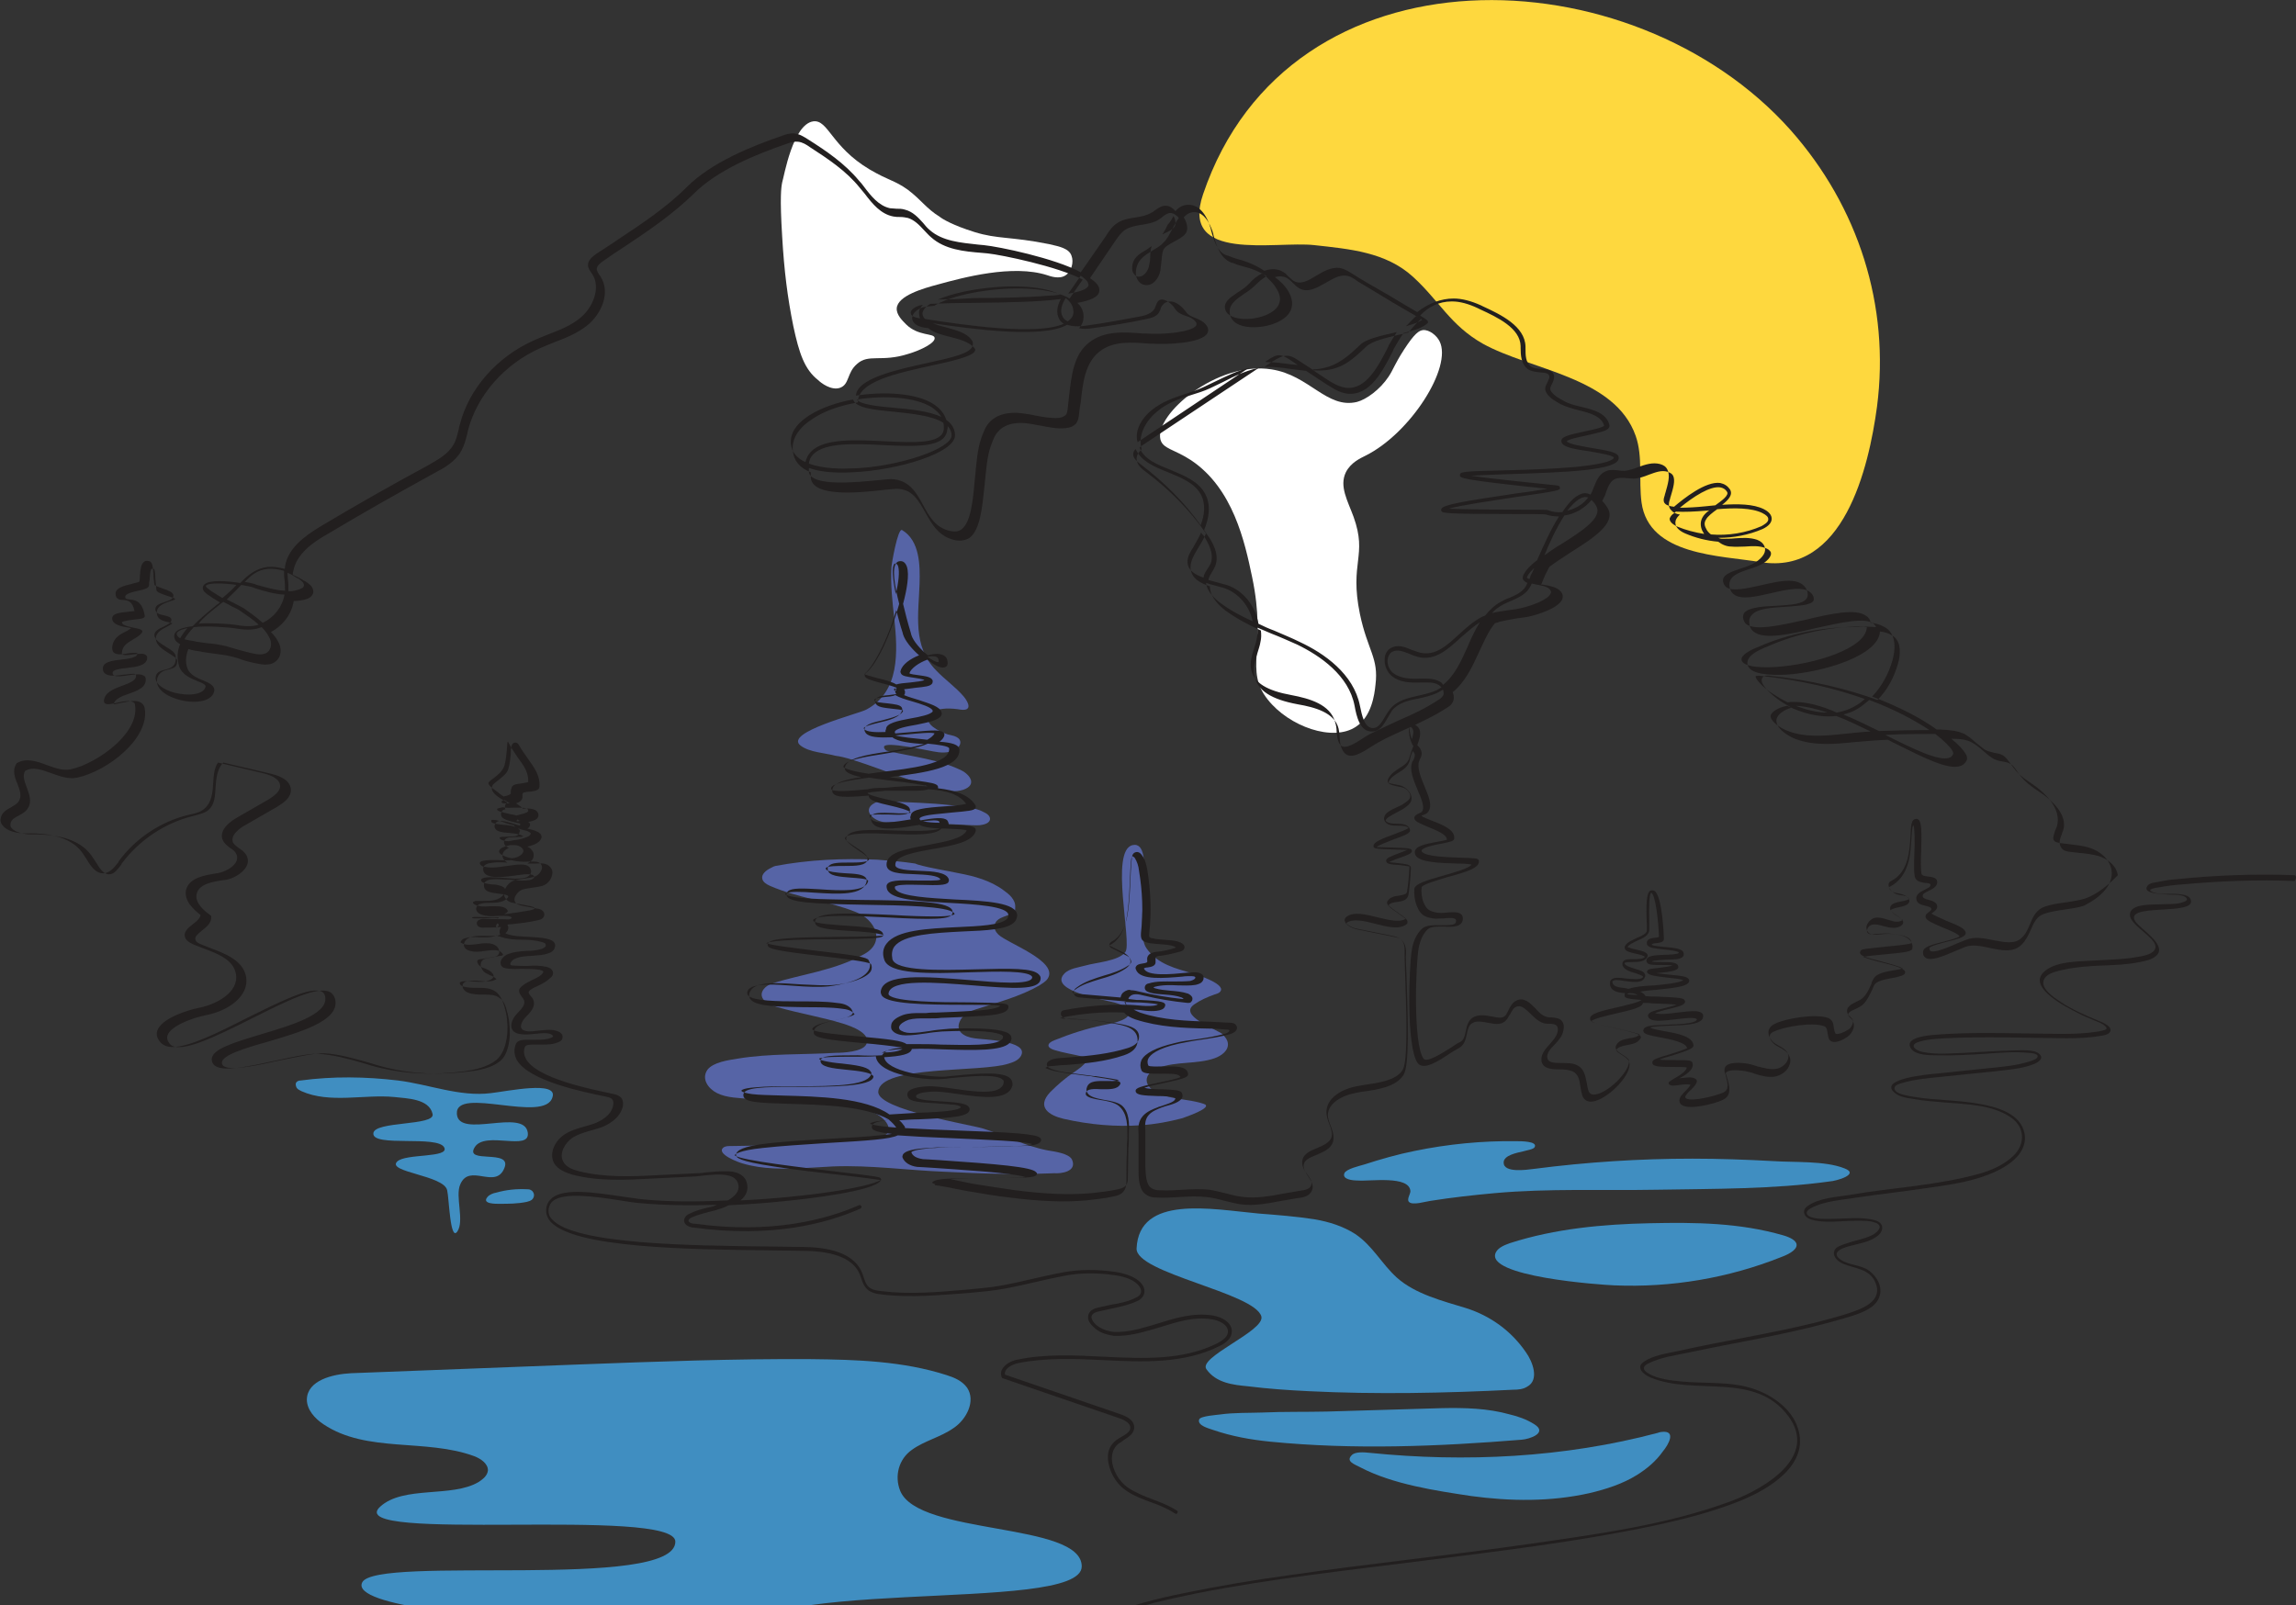 <?xml version="1.0" encoding="utf-8"?>
<!-- Generator: Adobe Illustrator 25.0.0, SVG Export Plug-In . SVG Version: 6.00 Build 0)  -->
<svg version="1.1" id="Lag_1" xmlns="http://www.w3.org/2000/svg" xmlns:xlink="http://www.w3.org/1999/xlink" x="0px" y="0px"
	 viewBox="0 0 472.9 330.7" enable-background="new 0 0 472.9 330.7" xml:space="preserve">
<rect x="0" y="0" width="472.9" height="330.7" fill="#333333" stroke="none"/>
<g>
	<defs>
		<rect id="SVGID_1_" x="129.1" y="180.2" width="343.8" height="150.5"/>
	</defs>
	<clipPath id="SVGID_2_">
		<use xlink:href="#SVGID_1_"  overflow="visible"/>
	</clipPath>
	<g clip-path="url(#SVGID_2_)" enable-background="new    ">
		<g>
			<defs>
				<rect id="SVGID_3_" x="128" y="180" width="346" height="236"/>
			</defs>
			<clipPath id="SVGID_4_">
				<use xlink:href="#SVGID_3_"  overflow="visible"/>
			</clipPath>
			<g clip-path="url(#SVGID_4_)">
				<defs>
					<path id="SVGID_5_" d="M472.6,180.3c-8-0.3-16.1,0-24,0.8c-1.4,0.1-2.8,0.3-4.2,0.6c-0.6,0.1-1.7,0.2-2.1,0.8
						c-1.3,1.8,4,1.7,4.5,1.8c0.9,0,1.8,0,2.6,0.2c0.9,0.2,1.6,0.9,0.4,1.3c-1.5,0.6-3.4,0.4-4.9,0.5c-1.5,0.1-6-0.2-6.2,2
						c-0.3,2.5,6.7,5.3,5,7.5c-0.8,1-2.7,1.2-3.8,1.4c-2.9,0.5-5.9,0.5-8.9,0.7c-3,0.2-7.8,0.1-10.1,2.4c-3.3,3.2,4.9,7.3,6.9,8.3
						c1.1,0.6,2.3,1.1,3.5,1.6c0.7,0.3,1.7,0.6,2.3,1.2c0.9,0.8-0.6,0.9-1.4,1.1c-4.9,0.8-10.2,0.4-15.1,0.4
						c-5.8-0.1-11.7-0.2-17.5,0.2c-1.1,0.1-7.7,0.3-6,2.9c0.9,1.4,3.8,1.4,5.3,1.4c3.3,0.1,6.6-0.1,9.9-0.3c2.9-0.2,6-0.5,8.9-0.2
						c0.4,0,2,0.1,2,0.7c0,0.6-1.4,1-1.8,1.1c-2.8,0.9-5.8,1.1-8.7,1.4c-3.5,0.4-7.1,0.7-10.6,1.1c-1.1,0.1-11.8,1-8.4,3.9
						c1,0.9,2.6,1.1,3.9,1.3c2.1,0.4,4.1,0.5,6.2,0.7c4.5,0.4,10.1,0.4,14,3.2c2.8,2,2.8,5.4,0.5,7.7c-1.9,1.9-4.6,3.1-7.1,3.8
						c-4.3,1.2-8.7,1.9-13.1,2.5c-4.6,0.6-9.2,1.1-13.8,1.9c-2.6,0.4-6.1,0.6-8.4,2.2c-1.4,0.9-0.9,2.3,0.5,2.8
						c2.8,0.9,6.2,0.3,9.1,0.3c1.4,0,3-0.1,4.3,0.4c1.9,0.7,0.2,2.2-1,2.7c-1.6,0.7-3.4,1-5.1,1.6c-0.8,0.3-2.1,0.6-2.4,1.5
						c-0.4,1.2,0.8,2.2,1.7,2.6c2.5,1.1,5.6,1,6.8,4c1.6,3.8-2.9,5.4-5.7,6.3c-2.2,0.7-4.5,1.3-6.8,1.9c-9.3,2.3-18.7,3.7-28,5.8
						c-2.3,0.5-5.4,0.9-7.3,2.3c-1.7,1.2,0.2,2.7,1.5,3.2c9.2,3.8,21.4-1.3,28.3,7.9c6.3,8.4-4.8,14.9-11.6,17.5
						c-13.1,4.9-27.4,6.8-41.2,8.8c-16.6,2.4-33.3,4.1-49.9,6.5c-7.3,1-14.5,2.2-21.7,3.7c-5.5,1.1-11,2.5-16.2,4.6
						c-2.9,1.2-6.5,3-8,5.9c-2.4,4.6,1.8,8.3,5.6,9.8c6,2.5,12.8,3,19.2,3.5c6.6,0.5,13.4,0.6,20,1.5c1.7,0.2,4.2,0.4,5.5,1.6
						c2.1,1.7-2.6,4.1-3.8,4.8c-7.2,3.8-15.5,6-23.4,7.7c-11.4,2.5-23,3.3-34.7,3.2c-9.2-0.1-18.4-0.8-27.6-0.5
						c-7.9,0.3-15.8,1.5-23,5.1c-6.1,3-11.3,7.5-15.5,12.9c-6.3,8.1-10.3,17.7-13.1,27.4c-0.1,0.4,0.5,0.5,0.6,0.2
						c4.9-16.9,14-34.3,31.2-41.2c7.7-3.1,16-3.8,24.2-3.8c9.6,0,19.2,0.7,28.8,0.5c11.7-0.2,23.4-1.6,34.7-4.5
						c6.7-1.7,14.1-3.8,19.9-7.5c1.2-0.8,3.6-2.4,2.6-4.1c-0.7-1.2-2.6-1.5-3.8-1.8c-5.8-1.3-11.9-1.2-17.9-1.6
						c-7-0.4-14.1-0.8-20.8-2.8c-4.2-1.2-11.3-4.6-8.1-10.2c1.8-3.2,5.9-4.8,9.1-6.1c5.4-2.1,11.1-3.3,16.8-4.5
						c15.6-3.1,31.5-4.8,47.2-6.8c15.8-2,31.7-3.9,47.3-7.2c6-1.3,12-2.8,17.7-5.1c5.9-2.4,14.4-7.4,11.9-15c-1.3-4-5.2-6.7-8.9-8
						c-4.8-1.7-10.1-1.1-15.1-1.6c-2.2-0.2-4.8-0.5-6.7-1.6c-1.2-0.7-1.4-1.4-0.3-2c2.6-1.4,5.9-1.8,8.7-2.4c9.4-2,18.9-3.5,28.2-6
						c2.2-0.6,4.5-1.2,6.7-2c1.7-0.7,3.6-1.6,4.2-3.5c0.7-2-0.5-4.1-2.1-5.3c-1.8-1.3-4.2-1.1-5.9-2.3c-2.5-1.8,1.4-2.7,2.7-3
						c1.5-0.4,3.2-0.7,4.5-1.6c1.7-1,2-2.9-0.1-3.5c-2.8-0.8-6.1-0.3-9-0.3c-1.4,0-3,0.1-4.3-0.4c-1.2-0.5-0.9-1.3,0.1-1.8
						c2.7-1.5,6.5-1.7,9.5-2.2c4.7-0.7,9.4-1.2,14-1.9c4.3-0.6,8.9-1.2,13-2.8c3.4-1.3,8.2-4,7.5-8.4c-0.7-4.2-5.8-5.6-9.4-6.2
						c-4.4-0.8-8.8-0.7-13.2-1.4c-0.9-0.2-4.2-0.5-4.2-1.8c0-0.7,1-0.9,1.6-1.1c2.7-0.8,5.6-1,8.4-1.3c3.6-0.4,7.1-0.7,10.7-1.1
						c2.6-0.3,5.4-0.5,7.8-1.4c0.8-0.3,2.4-1.1,1.4-2.1c-1-1.1-4-0.8-5.3-0.8c-3.4,0.1-6.7,0.3-10.1,0.5c-2.9,0.1-6,0.4-8.8-0.2
						c-1.3-0.3-2.7-1.3-0.9-2c1.8-0.6,3.8-0.7,5.7-0.8c5.9-0.3,11.8-0.2,17.7-0.1c4.7,0,9.7,0.4,14.3-0.4c0.6-0.1,2-0.3,2-1.2
						c0-1-2-1.7-2.7-2c-2.6-1.1-5.2-2.2-7.6-3.8c-1.2-0.8-4.5-2.9-3.3-4.8c0.7-1.2,2.6-1.5,3.8-1.8c2.7-0.6,5.6-0.8,8.4-0.9
						c2.5-0.1,5-0.2,7.4-0.7c1.1-0.2,2.5-0.5,3.3-1.2c2.7-2.2-3.2-5.6-4.2-7.2c-2.5-3.9,12.8-1,11.4-4.5c-0.3-0.9-1.7-1-2.5-1.1
						c-1.7-0.2-3.8,0.2-5.3-0.4c-1.5-0.6,0.6-0.9,1.3-1c1.6-0.3,3.2-0.5,4.8-0.6c7.6-0.7,15.4-1,23.1-0.7
						C473,181,473,180.4,472.6,180.3"/>
				</defs>
				<clipPath id="SVGID_6_">
					<use xlink:href="#SVGID_5_"  overflow="visible"/>
				</clipPath>
				<g clip-path="url(#SVGID_6_)">
					<defs>
						<rect id="SVGID_7_" x="129" y="180" width="344" height="151"/>
					</defs>
					<clipPath id="SVGID_8_">
						<use xlink:href="#SVGID_7_"  overflow="visible"/>
					</clipPath>
					<rect x="124.1" y="175.2" clip-path="url(#SVGID_8_)" fill="#221F1F" width="353.8" height="245.6"/>
				</g>
			</g>
		</g>
	</g>
</g>
<g>
	<defs>
		<path id="SVGID_9_" d="M167.5,25c3.1-0.4,3.7,5.2,11.6,9.9c4.1,2.4,5.1,2.2,7.9,4.2c3,2.3,3.6,3.7,6.6,5.6
			c0.5,0.4,2.6,1.7,7.1,3.1c4.8,1.5,7.5,0.9,15.4,2.5c2.2,0.5,4.1,0.9,4.6,2.4c0.5,1.3,0,3.2-1.2,4c-1.3,0.9-3.2,0.2-3.8,0
			c-7.1-2.3-17.4,0.5-22.5,1.9c-3,0.8-8.3,2.3-8.5,4.9c-0.1,1.3,1.1,2.5,1.9,3.3c2.5,2.5,5.8,1.8,5.9,2.8c0.2,1-2.7,2.5-5.4,3.3
			c-5.6,1.8-8.2-0.1-10.6,2.1c-2.1,1.8-1.5,4.2-3.5,4.9c-1.8,0.6-3.9-1-4.5-1.6c-2.8-2.2-3.9-5.5-5.1-11.1
			c-1.2-5.9-1.9-11.5-2.3-18.5c-0.5-8.1-0.2-10.1,0-11.1C161.5,36.3,163.3,25.6,167.5,25"/>
	</defs>
	<clipPath id="SVGID_10_">
		<use xlink:href="#SVGID_9_"  overflow="visible"/>
	</clipPath>
	<g clip-path="url(#SVGID_10_)">
		<defs>
			<rect id="SVGID_11_" x="-734" y="-152" width="1440" height="1040"/>
		</defs>
		<clipPath id="SVGID_12_">
			<use xlink:href="#SVGID_11_"  overflow="visible"/>
		</clipPath>
		<rect x="156" y="20" clip-path="url(#SVGID_12_)" fill="#FFFFFF" width="70" height="65"/>
	</g>
</g>
<g>
	<defs>
		<path id="SVGID_13_" d="M293.1,68c1.3-0.1,2.8,1.1,3.4,2.3c2.7,5.3-6,19-15.3,23.6c-1,0.5-3,1.4-4,3.4c-1.4,2.9,0.4,5.9,1.6,9.2
			c2.9,8.1-0.9,9.3,1.3,20c1.6,7.6,3.9,9,3.2,14.6c-0.2,2-0.8,6.5-4,8.6c-4.7,3.2-13.8,0-18.2-5.6c-4.9-6.2-0.1-10.4-3.2-25.2
			c-1.5-7.2-3.9-18.3-12.6-24.1c-3.5-2.3-5.8-2.3-6.3-4.3c-1.2-5.1,11.7-16.2,22.9-14.4c7.8,1.2,11.4,8.2,17.6,6.7
			c1.9-0.5,4.7-2.5,6.5-5.2c1-1.5,1.2-2.5,3.2-5.6C291.4,68.6,292.3,68.1,293.1,68"/>
	</defs>
	<clipPath id="SVGID_14_">
		<use xlink:href="#SVGID_13_"  overflow="visible"/>
	</clipPath>
	<g clip-path="url(#SVGID_14_)">
		<defs>
			<rect id="SVGID_15_" x="-734" y="-152" width="1440" height="1040"/>
		</defs>
		<clipPath id="SVGID_16_">
			<use xlink:href="#SVGID_15_"  overflow="visible"/>
		</clipPath>
		<rect x="234" y="63" clip-path="url(#SVGID_16_)" fill="#FFFFFF" width="68" height="93"/>
	</g>
</g>
<g>
	<defs>
		<path id="SVGID_17_" d="M342.2,295c-0.2,0-0.5,0.1-0.8,0.2c-19.2,5.1-39.6,6.1-59.3,4.1c-1-0.1-3-0.3-3.7,0.5
			c-1.3,1.3,0.7,1.9,1.8,2.5c6.7,3.5,15.5,4.8,22.8,5.9c8.1,1.1,16.4,1.2,24.4-0.6c3.4-0.8,6.8-1.9,9.7-3.7c2.1-1.3,4-2.9,5.4-4.9
			C343.6,297.7,345.4,294.6,342.2,295"/>
	</defs>
	<clipPath id="SVGID_18_">
		<use xlink:href="#SVGID_17_"  overflow="visible"/>
	</clipPath>
	<g clip-path="url(#SVGID_18_)">
		<defs>
			<rect id="SVGID_19_" x="-734" y="-152" width="1440" height="1040"/>
		</defs>
		<clipPath id="SVGID_20_">
			<use xlink:href="#SVGID_19_"  overflow="visible"/>
		</clipPath>
		<rect x="273" y="290" clip-path="url(#SVGID_20_)" fill="#408EC1" width="76" height="24"/>
	</g>
</g>
<g>
	<defs>
		<path id="SVGID_21_" d="M261.6,297c17.2,1.7,34.6,1,51.8-0.4c1.6-0.1,5.5-1.4,2.6-3.2c-1.6-1-3.3-1.6-5-2
			c-4.6-1.3-9.4-1.4-14.1-1.3c-7.9,0.2-15.7,0.5-23.6,0.7c-4.4,0.1-8.9,0-13.3,0.2c-2.9,0.1-5.8,0-8.7,0.4c-0.6,0.1-4,0.3-4.3,1
			c-0.5,1.3,2.1,1.9,2.9,2.2C253.7,295.9,257.6,296.6,261.6,297"/>
	</defs>
	<clipPath id="SVGID_22_">
		<use xlink:href="#SVGID_21_"  overflow="visible"/>
	</clipPath>
	<g clip-path="url(#SVGID_22_)">
		<defs>
			<rect id="SVGID_23_" x="-734" y="-152" width="1440" height="1040"/>
		</defs>
		<clipPath id="SVGID_24_">
			<use xlink:href="#SVGID_23_"  overflow="visible"/>
		</clipPath>
		<rect x="242" y="285" clip-path="url(#SVGID_24_)" fill="#408EC1" width="80" height="18"/>
	</g>
</g>
<g>
	<defs>
		<path id="SVGID_25_" d="M269.5,286.6c14,0.7,28.2,0.4,42.2-0.3c1,0,2-0.1,2.8-0.6c2.7-1.4,1.1-5.3-0.2-7.1
			c-3-4.4-7.3-7.5-12.3-9.1c-4.9-1.5-10.5-2.9-14.3-6.3c-3.1-2.8-5-6.6-8.6-9c-2.5-1.6-5.4-2.5-8.3-3c-3.8-0.6-7.8-0.9-11.6-1.2
			c-9.7-0.9-24.6-3.9-25.1,7.2c-0.2,5.1,24.3,9.1,25.7,14c0.8,3-13.2,8.4-11.3,10.9c2,2.8,5.4,3.2,8.6,3.5
			C261.1,286.1,265.3,286.4,269.5,286.6"/>
	</defs>
	<clipPath id="SVGID_26_">
		<use xlink:href="#SVGID_25_"  overflow="visible"/>
	</clipPath>
	<g clip-path="url(#SVGID_26_)">
		<defs>
			<rect id="SVGID_27_" x="-734" y="-152" width="1440" height="1040"/>
		</defs>
		<clipPath id="SVGID_28_">
			<use xlink:href="#SVGID_27_"  overflow="visible"/>
		</clipPath>
		<rect x="229" y="244" clip-path="url(#SVGID_28_)" fill="#408EC1" width="92" height="48"/>
	</g>
</g>
<g>
	<defs>
		<path id="SVGID_29_" d="M270.7,50.5c7.2,0.8,14.7,1.4,20.3,6.5c5.4,4.9,7.7,10,14.4,13.8c9.9,5.5,27.2,6.8,31.5,19
			c1.5,4.3,0.6,9.1,1.2,13.7c1.5,11,16.2,10.9,24.5,12.3c17.1,2.8,22.3-19.4,24-32c2.7-20.8-3.8-41.2-17.8-57
			C336.3-9.7,265.5-12.2,247.8,40C242.9,54.2,262.7,49.6,270.7,50.5"/>
	</defs>
	<clipPath id="SVGID_30_">
		<use xlink:href="#SVGID_29_"  overflow="visible"/>
	</clipPath>
	<g clip-path="url(#SVGID_30_)">
		<defs>
			<rect id="SVGID_31_" x="-734" y="-152" width="1440" height="1040"/>
		</defs>
		<clipPath id="SVGID_32_">
			<use xlink:href="#SVGID_31_"  overflow="visible"/>
		</clipPath>
		<rect x="242" y="-5" clip-path="url(#SVGID_32_)" fill="#FED83E" width="150" height="126"/>
	</g>
</g>
<g>
	<defs>
		<path id="SVGID_33_" d="M220.8,238.9c-0.6-1.3-3.8-1.7-5-1.9c-4.7-0.9-8.8-3.1-13.3-4.5c-2.1-0.7-21.9-3.9-21.6-7.6
			c0.3-5.5,21.3-3.9,26.9-5.8c1-0.3,2-0.7,2.5-1.6c1.7-3.2-8-3.3-9.6-3.6c-2.2-0.3-4.2-1.5-2.8-3.9c0.7-1.1,1.9-1.7,3.2-2.1
			c4.4-1.4,9-2.6,13-4.9c0.6-0.4,1.3-0.8,1.7-1.4c2.3-3.6-8.4-7.3-10.2-9.1c-0.5-0.5-1-1.3-0.7-2.1c0.5-1.6,2.9-1.6,4.1-2.6
			c0.1-0.3,0.1-0.6,0.1-0.9c0.1-1.6-1.3-2.7-2.4-3.5c-2.7-2-6-2.9-9.2-3.5c-2.8-0.6-5.7-1-8.5-1.8c-0.2-0.1-0.3-0.1-0.5-0.2
			c-2.6-0.4-5.2-0.6-7.9-0.8c-7-0.3-14,0-20.9,1.3c-0.4,0.1-0.7,0.3-1.1,0.5c-0.8,0.4-1.8,1.2-1.6,2.1c0.1,0.7,0.9,1.2,1.6,1.5
			c5.7,2.5,12,3.1,17.7,5.4c3.9,1.5,6.2,6.1,1.8,8.6c-6.2,3.5-13.2,4.2-19,6.1c-2.3,0.7-4,3.5,1.1,4.9c4.5,1.3,9,2,13.5,3.4
			c1.6,0.5,5.9,2,4.7,4.3c-0.8,1.5-4.8,1.7-6.2,1.7c-6.7,0.4-13.7,0.1-20.3,1.2c-1.8,0.3-5,0.7-6.2,2.3c-1.3,1.9,0.2,3.9,2,4.8
			c2,1,4.6,1,6.9,1.2c2.6,0.2,5.2,0.3,7.8,0.4c5.8,0.2,12.3,0,17.7,2.5c1.1,0.5,2.6,1.6,2.9,2.9c0.4,1.9-2.1,2.3-3.4,2.4
			c-9.7,0.9-19.4,1.4-29.1,1.5c-0.6,0-1.2,0-1.6,0.4c-1.3,1.3,3.3,3,4.1,3.2c2,0.6,4.2,0.9,6.3,1c4.1,0.2,8.2-0.2,12.3-0.4
			c7.7-0.3,15.3,0.8,23,1.1c7.5,0.4,15.1,0.6,22.6,0.3C218.5,241.8,221.9,241.4,220.8,238.9"/>
	</defs>
	<clipPath id="SVGID_34_">
		<use xlink:href="#SVGID_33_"  overflow="visible"/>
	</clipPath>
	<g clip-path="url(#SVGID_34_)">
		<defs>
			<rect id="SVGID_35_" x="-734" y="-152" width="1440" height="1040"/>
		</defs>
		<clipPath id="SVGID_36_">
			<use xlink:href="#SVGID_35_"  overflow="visible"/>
		</clipPath>
		<rect x="140" y="172" clip-path="url(#SVGID_36_)" fill="#5664A6" width="86" height="75"/>
	</g>
</g>
<g>
	<defs>
		<path id="SVGID_37_" d="M175.5,156.5c3.9,1.2,7.6,2.7,11.4,4c3.3,1.1,8.1,3.3,11.5,2.2c2.9-1,1.4-3.1-0.4-4
			c-4.5-2.2-9.9-2.8-14.8-3.9c-0.3-0.1-0.6-0.1-0.8-0.3c-0.2-0.2-0.4-0.5-0.3-0.7c0.3-1.1,8.9,0.8,10.1,1c1.5,0.3,3.1,0.4,4.4-0.3
			c0.8-0.4,1.6-1.3,1-2.2c-0.6-0.7-1.6-0.8-2.4-1c-1.2-0.4-2.2-0.9-3.1-1.6c-0.5-0.4-1-1-1-1.7c0-0.5,0.4-0.9,0.8-1.2
			c1.6-1.1,4.2-0.9,6-0.6c2.4,0.3,1.6-1.5,0.6-2.7c-1.7-2-3.9-3.5-5.7-5.4c-4.9-5-3.6-11.6-3.4-17.9c0.1-3.6,0.1-8.8-3.6-11
			c-0.9-0.5-2.2,7.2-2.2,7.7c-0.2,3.5,0.2,7.1,0.6,10.6c0.7,6.7,1.2,15-5.8,18.7c-1.4,0.8-17.1,4.7-13.5,7.4c1.8,1.4,5,1.5,7.2,2.1
			C173,155.8,174.2,156.1,175.5,156.5"/>
	</defs>
	<clipPath id="SVGID_38_">
		<use xlink:href="#SVGID_37_"  overflow="visible"/>
	</clipPath>
	<g clip-path="url(#SVGID_38_)">
		<defs>
			<rect id="SVGID_39_" x="-734" y="-152" width="1440" height="1040"/>
		</defs>
		<clipPath id="SVGID_40_">
			<use xlink:href="#SVGID_39_"  overflow="visible"/>
		</clipPath>
		<rect x="159" y="104" clip-path="url(#SVGID_40_)" fill="#5664A6" width="46" height="64"/>
	</g>
</g>
<g>
	<defs>
		<path id="SVGID_41_" d="M196,165.9c-4.4-0.5-8.8-0.6-13.2-0.8c-0.9,0-1.8-0.1-2.6,0.3c-3,1.5,0,4.2,2.8,4
			c5.6-0.2,11.5,0.4,17.1,0.6c0.8,0,1.5,0.1,2.3-0.1c2-0.4,1.9-1.8,0.4-2.5C201.1,166.4,198.3,166.1,196,165.9"/>
	</defs>
	<clipPath id="SVGID_42_">
		<use xlink:href="#SVGID_41_"  overflow="visible"/>
	</clipPath>
	<g clip-path="url(#SVGID_42_)">
		<defs>
			<rect id="SVGID_43_" x="-734" y="-152" width="1440" height="1040"/>
		</defs>
		<clipPath id="SVGID_44_">
			<use xlink:href="#SVGID_43_"  overflow="visible"/>
		</clipPath>
		<rect x="174" y="160" clip-path="url(#SVGID_44_)" fill="#5664A6" width="35" height="15"/>
	</g>
</g>
<g>
	<defs>
		<path id="SVGID_45_" d="M251.9,213.1c-1.6-1.2-9.3-3.9-5.9-6.2c1.3-0.9,2.7-1.5,4.1-2c0.3-0.1,0.7-0.2,1-0.4
			c2.1-1.6-4.6-3.7-5.3-3.9c-3.6-1.1-7.4-1.9-9.7-5.3c-2.7-3.9,2.3-22.3-2.8-21.2c-4.8,1-0.1,20.1-1.5,22c-1.3,1.9-6.2,2.2-8.2,2.8
			c-1.4,0.4-3.4,0.6-4.4,1.7c-3.4,3.6,9,5.5,10.6,6c0.9,0.3,3.1,0.9,2.8,2.2c-0.4,1.6-4.1,2.1-5.4,2.4c-3.4,0.7-6.8,1.8-10,3.1
			c-1.6,0.6-1.7,1.5-0.1,2c1.9,0.6,4,0.9,6,1.4c2.2,0.5-1.2,2.7-1.9,3.2c-1.8,1.2-3.4,2.6-4.9,4.1c-2.9,3.1-0.2,4.8,2.8,5.5
			c5.3,1.2,10.7,1.7,16.1,1.3c2.8-0.2,5.5-0.7,8.2-1.4c0.6-0.2,6.8-2.3,4.5-3c-3.3-1.1-7-0.8-10-2.5c-1-0.6-1.9-1.6-1.7-2.7
			c0.2-1.1,1.4-1.9,2.4-2.2c3.7-1.4,7.9-0.7,11.6-2c1.4-0.5,2.9-1.6,2.7-3.1c-0.1-0.7-0.5-1.2-1-1.7
			C251.9,213.1,251.9,213.1,251.9,213.1"/>
	</defs>
	<clipPath id="SVGID_46_">
		<use xlink:href="#SVGID_45_"  overflow="visible"/>
	</clipPath>
	<g clip-path="url(#SVGID_46_)">
		<defs>
			<rect id="SVGID_47_" x="-734" y="-152" width="1440" height="1040"/>
		</defs>
		<clipPath id="SVGID_48_">
			<use xlink:href="#SVGID_47_"  overflow="visible"/>
		</clipPath>
		<rect x="210" y="169" clip-path="url(#SVGID_48_)" fill="#5664A6" width="48" height="68"/>
	</g>
</g>
<g>
	<defs>
		<path id="SVGID_49_" d="M434.9,179.2c-0.4-2.3-2.5-3.9-4.4-4.5c-1.4-0.5-3-0.6-4.4-0.8c-0.6-0.1-1.1-0.1-1.7-0.2
			c-0.5-0.1-1.1-0.2-1.3-0.5c-0.4-0.5-0.1-1.1,0.2-2.1c0.1-0.2,0.2-0.5,0.3-0.7c1.3-3.9-2.9-7.3-4.2-8.3c-0.3-0.2-0.7-0.5-1-0.7
			c-1-0.7-2.1-1.4-2.9-2.3c-0.4-0.4-0.8-1-1.2-1.5c-0.6-0.8-1.1-1.6-1.8-2c-0.5-0.3-1.1-0.4-1.7-0.5c-0.7-0.2-1.5-0.3-2.2-0.8
			c-0.5-0.4-1-0.8-1.5-1.2c-0.8-0.7-1.6-1.4-2.5-1.9c-1.5-0.7-3.1-0.8-4.8-0.9c-0.3,0-0.6,0-0.9,0c-3-2.2-7.5-4.6-13.3-6.8
			c2-2.1,3.4-4.7,4.2-7.5c0.5-1.9,1-5.3-1.6-6.8c-0.9-0.5-1.9-0.8-2.9-0.9c-0.1-0.6-0.4-1.1-0.9-1.4c-2.1-1.6-7.2-0.5-12.6,0.8
			c-5,1.1-10.2,2.3-12.1,0.9c-0.4-0.3-0.6-0.8-0.7-1.4c0-0.4,0.1-0.7,0.3-1c1-1.1,4-1.3,6.6-1.4c2.9-0.2,5.4-0.3,6.2-1.5
			c0.3-0.4,0.3-1,0.1-1.6c-1.2-3-5.4-2.1-9.6-1.1c-2.8,0.6-5.7,1.3-7,0.4c-0.4-0.3-0.6-0.7-0.7-1.2c-0.2-1.3,1.3-1.9,3.7-2.7
			c1-0.3,2.1-0.7,2.9-1.2c1.7-1.1,2.4-2.3,1.9-3.4c-0.2-0.5-0.7-1-1.5-1.3c-1.5-0.5-3-0.4-4.5-0.3c-0.9,0.1-1.8,0.1-2.7,0.1
			c-0.3,0-0.6-0.1-0.8-0.2c0,0,0.1,0,0.1,0c3.1,0,6.2-0.6,9-1.8c1.3-0.6,2-1.4,1.9-2.3c-0.1-0.9-1-1.5-1.6-1.8
			c-2.2-1.1-5.4-1.1-8.6-0.9c1.3-1,2.3-2.1,1.6-3.2c-0.5-0.7-1.1-1.1-2-1.3c-3-0.4-7.5,3.2-9.5,4.9c-0.9-0.1-1.6-0.3-1.9-0.7
			c-0.3-0.3-0.3-0.8-0.1-1.4c0.1-0.2,0.1-0.5,0.2-0.7c0.5-1.8,1.1-3.6,0.4-4.9c-0.3-0.6-0.8-0.9-1.5-1.1c-1.5-0.4-3,0.1-4.4,0.6
			c-1,0.4-2,0.7-2.9,0.8c-0.4,0-0.8,0-1.3-0.1c-0.9-0.1-1.9-0.2-2.8,0.3c-1.2,0.6-1.7,1.9-2.2,3.1c-0.1,0.3-0.3,0.7-0.4,1
			c-0.1,0.2-0.2,0.4-0.3,0.6c-0.4-0.2-0.8-0.3-1.2-0.3c-1.5,0.1-3.1,1.6-4.6,3.9c-1,0.1-2,0-3-0.4c-0.2-0.1-1.7-0.1-7.2-0.1
			c-4.5,0-10.9-0.1-13.2-0.2c2.3-0.7,9.3-1.7,13.8-2.4c9.1-1.3,9.1-1.4,9.1-1.9c0-0.4-0.5-0.5-0.7-0.5c-3.7-0.4-13.9-1.4-17.6-2
			c1.6-0.1,4.3-0.2,7-0.3c13-0.4,22.9-0.8,23.4-3.2c0-0.2,0-0.4-0.1-0.6c-0.5-0.8-2.4-1.1-5.4-1.6c-1.7-0.3-4.9-0.8-5.2-1.4
			c0.3-0.4,2.7-0.9,4.1-1.2c2.6-0.6,4.2-0.9,4.6-1.6c0.1-0.2,0.1-0.3,0.1-0.5c-0.6-2.5-3.3-3.2-5.9-3.8c-1.2-0.3-2.5-0.6-3.5-1.2
			c-0.9-0.5-2.1-1.1-2.7-2.1c-0.2-0.4-0.1-0.7,0.2-1.3c0.3-0.5,0.5-1.1,0.5-1.7c-0.2-1.3-1.5-1.4-2.7-1.5c-0.8-0.1-1.6-0.1-2.1-0.5
			c-1.1-0.9-1.1-2.3-1.1-3.8l0-0.3c-0.1-4.2-5.1-6.6-8.8-8.3l-0.4-0.2c-2-0.9-3.9-1.4-5.6-1.4c-2.6,0-5.2,1-7.5,2.8
			c-1.2-0.7-3.1-1.8-5.9-3.5c-3-1.7-6.1-3.5-7.3-4.3c-0.8-0.5-1.7-1.1-2.8-1.3c-1.7-0.2-3.3,0.7-4.8,1.6c-1.6,1-3.2,1.9-4.6,1.1
			c-0.4-0.2-0.7-0.6-1.1-0.9c-0.3-0.3-0.6-0.7-1-0.9c-1.2-0.8-2.6-0.8-4-0.3c-1.6-1.1-3.5-1.9-5.4-2.4c-0.7-0.2-1.3-0.4-2-0.7
			l-0.4-0.1c-1.9-0.7-2.6-3.1-3.2-5.3l0-0.1c-0.9-3.2-2.6-5.1-4.7-5c-1.1,0-1.9,0.5-2.6,1.3c-0.5-0.6-1.2-1.1-1.9-1.1
			c-0.9-0.1-1.7,0.5-2.4,1c-0.2,0.2-0.4,0.3-0.6,0.4c-1,0.6-2.1,0.8-3.3,1c-1.3,0.2-2.6,0.4-3.7,1.1c-1.1,0.7-1.8,1.7-2.4,2.7
			l-5.2,7.5c-5.3-2.9-16.9-5.3-20-5.6c-0.4,0-0.7-0.1-1.1-0.1c-3.6-0.4-7.4-0.7-10-3c-0.5-0.4-1-1-1.4-1.5c-1-1.1-2.1-2.3-3.7-2.7
			c-0.6-0.2-1.2-0.2-1.8-0.2c-0.4,0-0.9-0.1-1.3-0.1c-2.3-0.5-3.9-2.5-5.4-4.5c-0.3-0.4-0.6-0.8-1-1.2c-2.9-3.5-6.7-6.1-10.5-8.5
			c-0.8-0.5-1.7-1.1-2.8-1.2c-0.9-0.1-1.8,0.2-2.6,0.5c-6.4,2.2-14.5,5.5-19.5,10.5c-4.2,4.2-9.3,7.6-14.3,10.9
			c-1.4,1-2.9,1.9-4.4,2.9c-0.8,0.6-1.7,1.3-1.7,2.3c0,0.6,0.4,1.2,0.7,1.6c0.1,0.1,0.1,0.2,0.2,0.3c1.8,2.8,0.1,6.9-2.5,9
			c-1.9,1.6-4.3,2.5-6.6,3.4c-1,0.4-2,0.8-2.9,1.2c-7.6,3.4-13.4,9.9-15.3,17.4c-0.1,0.3-0.2,0.6-0.2,0.9c-0.3,1.1-0.5,2.2-1.1,3.2
			c-1.1,2-3.4,3.2-5.3,4.3c-7.4,4-14.8,8.2-22,12.5c-3.5,2.1-6.8,4.6-7.4,8.3c0,0.2,0,0.4-0.1,0.5c-1.1-0.3-2.2-0.5-3.5-0.4
			c-2.4,0.3-4.1,1.7-5.6,3.3c-2.7-0.4-6.4-0.7-7.4,0.3c-0.3,0.3-0.4,0.6-0.3,1c0.1,0.6,1.3,1.4,3.5,2.7c-0.3,0.3-0.7,0.5-1,0.8
			c-1.6,1.3-3.3,2.7-4.6,4.1c-1.5,0.2-2.8,0.5-3.4,1.1c-0.3,0.3-0.5,0.7-0.4,1.2c0.1,0.7,0.6,1.1,1.2,1.4c-0.6,1.4-0.7,2.9-0.2,4.6
			c0.6,1.7,2.3,2.4,3.7,3c1.3,0.5,1.9,0.8,1.7,1.3c-0.5,1.6-3.7,1.8-6.4,1.1c-2.2-0.6-4.2-1.9-3.8-3.4c0.2-0.9,1-1.1,1.8-1.3
			c1.1-0.3,2.4-0.6,2.3-2.6c0-1-1-1.5-2.1-2.2c-1.1-0.7-2.3-1.4-2.3-2.4c0-0.8,1-1.3,1.9-1.7c0.8-0.4,1.6-0.8,1.6-1.4
			c0-0.6-0.7-0.7-1.4-0.9c-1.1-0.2-1.9-0.5-1.9-1.3c0-0.8,0.8-1.1,2-1.5c0.9-0.3,1.8-0.6,1.7-1.4c-0.1-0.6-0.9-0.9-2.3-1.4
			c-0.6-0.2-1.4-0.5-1.6-0.7c-0.1-0.8-0.2-1.5-0.2-2.2c-0.1-1.5-0.2-2.6-0.9-2.7c-0.5-0.1-0.8-0.1-1.1,0.2c-0.6,0.5-0.7,1.6-0.8,3
			c0,0.3,0,0.6-0.1,1c-0.2,0.2-1,0.3-1.6,0.5c-1.6,0.4-3.3,0.8-3.3,2c0,1.2,0.9,1.3,1.6,1.3c0.9,0.1,1.9,0.2,2.3,2.3
			c-0.3,0-0.7,0.1-1.1,0.1c-1.7,0.2-3.5,0.3-3.5,1.4c0,1.3,2,1.7,3.4,1.9c0.2,0,0.4,0.1,0.5,0.1c-0.4,0.3-0.8,0.6-1.3,0.8
			c-1.2,0.6-2.5,1.4-2.6,3.3c0,0.5,0.2,0.8,0.3,0.9c0.6,0.6,1.8,0.4,3,0.2c0.6-0.1,1.7-0.2,1.9,0c0,0,0,0,0,0.1
			c-0.1,0.8-1.8,1-3.4,1.2c-1.9,0.2-3.9,0.5-3.7,2c0,0.4,0.2,0.7,0.5,0.9c0.8,0.6,2.3,0.4,3.7,0.2c1-0.1,2.2-0.3,2.5-0.1
			c0,0,0,0,0.1,0.1c0.2,1.1-1,1.6-2.9,2.3c-1.6,0.6-3.5,1.3-3.7,3c0,0.2,0,0.4,0.2,0.6c0.4,0.3,1.1,0.2,2.4-0.1
			c1.2-0.3,2.8-0.6,3.5-0.1c0.2,0.1,0.3,0.3,0.3,0.5c0.6,3.5-2.3,6.7-4.1,8.3c-2.7,2.4-6.3,4.4-9.2,5c-1.6,0.3-3.2-0.3-4.9-0.9
			c-2.1-0.8-4.2-1.5-6.1-0.4l-0.1,0l0,0.1c-0.9,1.3-0.4,2.8,0.2,4.2c0.5,1.3,0.9,2.5,0.3,3.5c-0.3,0.6-1,0.9-1.6,1.3
			c-0.9,0.5-1.8,1-2.1,2c-0.2,0.7-0.1,1.3,0.4,1.8c0.9,1.2,3.1,1.6,4.7,1.6c5.9-0.2,9.9,1.3,11.8,4.2c0.2,0.3,0.4,0.6,0.6,0.9
			c0.9,1.5,2,3.3,3.8,3.1c1.3-0.2,2.1-1.3,2.9-2.3l0-0.1c3.4-4.7,8.6-8.2,14.3-9.6l0.4-0.1c1.1-0.2,2.2-0.5,3-1.2
			c1.5-1.3,1.7-3.3,1.8-5.2c0.1-1.6,0.2-3.2,1-4.3l9.3,2.2c1.6,0.4,3.4,1.1,3.5,2.6c0,1.2-1.3,2.1-2.4,2.8l-6.6,3.8
			c-2.4,1.4-3.5,3.1-2.8,4.6c0.3,0.7,0.9,1.1,1.5,1.6c0.5,0.3,0.9,0.6,1.2,1.1c0.3,0.5,0.3,1,0.1,1.6c-0.5,1.2-2.3,2.2-3.9,2.5
			l-0.1,0c-2.5,0.4-5.8,0.9-6.4,3.5c-0.4,2.2,1.5,3.9,3,5.1c-0.1,0.7-0.8,1.3-1.6,1.9c-1,0.8-2.1,1.7-1.5,2.9
			c0.3,0.6,0.9,0.9,1.5,1.2c0.6,0.3,1.3,0.5,2,0.8c3.2,1.2,6.4,2.4,6.9,5.4c0.6,3.8-4.1,6.2-7.5,6.9c-2.6,0.5-7.8,2.2-8.7,4.7
			c-0.3,0.9,0,1.7,0.7,2.5c0.6,0.6,1.4,0.9,2.4,0.9c3.5,0,9.3-2.9,15.4-6c6.5-3.2,13.1-6.6,15.4-5.4c0.4,0.2,0.7,0.7,0.7,1.3
			c0.3,3.4-6.9,5.6-13.3,7.5c-5.6,1.7-10,3-10.1,5.1c0,0.5,0.2,1,0.6,1.3c1.7,1.4,7,0.2,12.6-1c3.6-0.8,6.9-1.5,8.8-1.4
			c3,0.2,6,1,8.8,1.8c1.3,0.4,2.6,0.8,3.9,1.1c5.4,1.3,11.2,1.5,17.4,0.7c1.9-0.3,4.6-0.8,6.5-2.3c1.8-1.5,2.2-4.3,2.3-5.8
			c0.1-1.8-0.1-3.5-0.6-5.2c-0.3-0.9-0.7-2.3-1.8-3.1c-1.1-0.8-2.5-0.8-3.9-0.8c-1,0-2,0-2.9-0.3c-0.3-0.1-0.6-0.4-0.6-0.6
			c0-0.1,0-0.1,0-0.2c0.1-0.1,0.3-0.1,0.4-0.2c0.7-0.1,1.6-0.1,2.4,0c1.2,0.1,2.4,0.2,3.6-0.4c0.1-0.1,0.4-0.2,0.5-0.5
			c0.1-0.2,0.1-0.5-0.2-0.8c-0.4-0.5-1-0.8-1.6-1c-0.3-0.1-0.5-0.2-0.7-0.3c-0.4-0.2-0.7-0.6-0.8-1c0-0.2,0-0.3,0.1-0.4
			c0.1-0.1,0.4-0.2,0.7-0.2l2.7-0.5c0.2,0,0.5-0.1,0.7-0.3c0.3-0.2,0.4-0.6,0.3-1c-0.1-0.6-0.7-1.1-1.3-1.3c-1-0.3-2.1-0.2-3.2,0
			c-1.1,0.1-2.1,0.3-3-0.1c-0.2-0.1-0.3-0.2-0.4-0.2c0,0-0.1-0.1,0-0.2c0.1-0.2,0.3-0.5,0.6-0.6c1-0.4,2.1-0.4,3.3-0.3
			c1.2,0,2.4,0.1,3.5-0.4c0.2,0.1,0.3,0.2,0.5,0.2c1.6,0.6,3.3,0.7,4.9,0.7c1.3,0,2.7,0.1,4,0.5c0.4,0.1,0.7,0.3,0.7,0.5
			c0,0.1,0,0.2,0,0.3c-0.1,0.2-0.5,0.5-0.9,0.6c-1,0.3-2,0.4-3.1,0.4c-1.4,0.1-2.8,0.2-4.1,0.8c-0.5,0.3-1.2,0.9-1.2,1.6
			c0,0.4,0.1,0.7,0.4,0.9c0.2,0.2,0.5,0.2,0.8,0.3c1.1,0.2,2.2,0.1,3.2,0.1c1.3,0,2.5,0,3.7,0.2c0.3,0.1,0.7,0.2,0.7,0.4
			c0,0.1-0.1,0.3-0.3,0.5c-0.6,0.6-1.4,0.9-2.2,1.3c-0.6,0.3-1.2,0.6-1.7,1c-0.3,0.2-0.5,0.4-0.7,0.7c-0.3,0.7,0.2,1.2,0.5,1.7
			c0.2,0.2,0.3,0.4,0.4,0.6c0.4,0.8-0.4,1.8-1.3,2.7c-0.6,0.6-1.3,1.6-1.3,2.6c0,0.5,0.2,0.9,0.5,1.2c0.3,0.2,0.6,0.4,1.1,0.5
			c1.1,0.2,2.1,0.1,3.2,0c1.1-0.1,2.2-0.3,3.2,0c0.3,0.1,0.5,0.3,0.6,0.4c0,0.1,0,0.1,0,0.1c0,0.1-0.2,0.2-0.4,0.3
			c-1,0.4-2,0.4-3.1,0.4c-0.3,0-0.7,0-1,0c-0.2,0-0.4,0-0.6,0c-1,0-2.3,0-2.6,1c-0.4,1.1-0.3,2.1,0.2,3.1c2.4,4.4,13.9,6.7,18.3,7.6
			c0.5,0.1,0.9,0.2,1.2,0.4c0.4,0.3,0.5,0.7,0.4,1.3c-0.3,2.3-2.9,3.5-4,3.9c-0.6,0.2-1.3,0.4-2,0.6c-1.4,0.4-2.8,0.8-4,1.6
			c-1.9,1.2-3.3,3.8-2.2,5.9c0.8,1.4,2.5,2,3.8,2.4c5.4,1.4,11,1.1,16.4,0.8l8.2-0.4c0.7,0,1.4-0.1,2.2-0.2c1.9-0.2,3.8-0.4,5.4,0
			c0.9,0.2,1.7,0.8,1.9,1.6c0.5,1.6-0.7,2.7-2.1,3.5c-6.2,0.3-12.4,0.3-17.3-0.2c-1.3-0.1-2.9-0.4-4.5-0.6
			c-5.5-0.8-11.8-1.8-14.4,0.3c-0.7,0.6-1.1,1.3-1.2,2.2c-0.1,1,0.2,1.9,0.9,2.7c4.9,5.4,28.2,5.7,45.3,5.9c2.6,0,5,0.1,7.2,0.1
			c6.2,0.1,10,1.8,11.2,4.9c0.1,0.3,0.2,0.5,0.3,0.8c0.2,0.7,0.5,1.4,1,2c0.8,0.9,2.1,1.2,3.4,1.3c5.8,0.7,11.7,0.1,17.4-0.3
			c1-0.1,2.1-0.2,3.1-0.3c3.6-0.3,7.2-1.1,10.6-1.9c2.1-0.5,4.4-1,6.5-1.4c3.2-0.6,6.7-0.6,10.1-0.1c3.8,0.5,5.3,2,5.5,3.1
			c0.1,0.6-0.2,1.1-0.8,1.4c-1.6,0.9-3.5,1.3-5.4,1.6c-0.9,0.2-1.8,0.4-2.7,0.6c-1.7,0.4-2,1.3-2,2c0,0.8,0.6,1.6,1.6,2.4
			c1,0.8,2.3,1.2,3.7,1.4c0.4,0,0.8,0,1.2,0c2.9-0.1,5.7-1,8.4-1.8c3.6-1.1,6.9-2.2,10.6-1.6c1.4,0.2,3.5,1.1,3.3,2.7
			c-0.1,0.8-0.8,1.5-2.1,2.2c-7.2,3.6-15.2,3.2-23.6,2.8c-5.8-0.3-11.9-0.6-17.6,0.6c-1.2,0.2-2.6,0.9-3.2,2
			c-0.3,0.5-0.3,1.1-0.1,1.6l0.1,0.2l24.2,8.3c1.4,0.5,2.1,1.1,2.2,1.8c0.1,0.9-0.9,1.5-1.8,2c-0.4,0.2-0.8,0.5-1.1,0.7
			c-1.2,0.9-1.8,2.2-1.7,3.8c0.1,2.3,1.5,5,3.5,6.4c1.6,1.2,3.5,1.9,5.4,2.6c1.7,0.6,3.4,1.3,4.9,2.3c0.1,0,0.1,0.1,0.2,0.1
			c0.1,0,0.3-0.1,0.3-0.2c0.1-0.2,0.1-0.4-0.1-0.5c-1.6-1-3.3-1.7-5-2.3c-1.8-0.7-3.6-1.4-5.2-2.5c-1.8-1.3-3.1-3.6-3.2-5.8
			c0-0.9,0.2-2.3,1.4-3.2c0.3-0.2,0.7-0.4,1-0.7c1.1-0.7,2.3-1.4,2.2-2.8c-0.1-1.4-1.6-2.1-2.7-2.5l-23.9-8.2
			c-0.1-0.3,0-0.5,0.1-0.8c0.4-0.8,1.7-1.4,2.7-1.6c5.6-1.1,11.6-0.9,17.4-0.6c8.2,0.4,16.6,0.8,24-2.9c1.6-0.8,2.4-1.7,2.5-2.8
			c0.2-1.9-1.9-3.2-4-3.5c-3.9-0.6-7.5,0.5-11,1.6c-2.7,0.8-5.4,1.7-8.2,1.8c-0.4,0-0.8,0-1.1,0c-0.9-0.1-2.2-0.4-3.3-1.2
			c-0.6-0.4-1.2-1.1-1.3-1.8c0-0.6,0.5-1,1.4-1.2c0.9-0.2,1.8-0.4,2.7-0.6c1.9-0.4,3.8-0.8,5.6-1.7c0.9-0.5,1.3-1.3,1.2-2.2
			c-0.2-1.4-2-3.1-6.2-3.7c-3.6-0.5-7.1-0.5-10.4,0.1c-2.2,0.4-4.4,0.9-6.6,1.4c-3.4,0.8-6.9,1.6-10.5,1.9c-1,0.1-2.1,0.2-3.1,0.3
			c-5.7,0.5-11.6,1-17.3,0.3c-1.1-0.1-2.2-0.3-2.9-1.1c-0.4-0.5-0.6-1.1-0.8-1.7c-0.1-0.3-0.2-0.6-0.3-0.9c-1.4-3.5-5.4-5.3-12-5.4
			c-2.2,0-4.6-0.1-7.2-0.1c-16-0.2-40.1-0.4-44.7-5.6c-0.6-0.6-0.8-1.3-0.7-2.1c0.1-0.7,0.4-1.3,0.9-1.7c2.3-1.8,8.7-0.9,13.8-0.1
			c1.7,0.3,3.2,0.5,4.6,0.6c4.4,0.4,9.9,0.5,15.4,0.3c-0.2,0.1-0.4,0.1-0.5,0.2c-0.5,0.2-1,0.3-1.5,0.4c-1.2,0.3-2.4,0.6-3.6,1.2
			c-1.2,0.5-1.2,1.3-1.2,1.6c0.1,0.7,0.8,1.1,1.7,1.3l0.3,0c16.2,2.2,27.5-0.9,34.3-3.9c0.2-0.1,0.3-0.3,0.2-0.5
			c-0.1-0.2-0.3-0.3-0.5-0.2c-6.6,2.9-17.9,6-33.8,3.8l-0.3,0c-0.7-0.1-1-0.4-1-0.6c0-0.2,0.2-0.5,0.7-0.7c1.1-0.5,2.3-0.8,3.4-1.1
			c0.5-0.1,1.1-0.3,1.6-0.4c1-0.3,1.8-0.6,2.6-1c4.2-0.2,8.3-0.5,11.9-0.9c4.2-0.4,18.1-2,19.4-4.2l0.1-0.2l-0.1-0.2
			c-0.2-0.3-0.2-0.4-8.9-1.4c-6.5-0.8-20-2.3-21.2-3.4c0.1-0.2,0.9-1,5.8-1.5c3.6-0.4,8.3-0.7,12.9-1c8.7-0.5,13.3-0.8,14.9-1.6
			c2.7,0.2,6.4,0.4,11.5,0.6c6.6,0.3,14.8,0.6,16.2,1.2c-0.3,0.2-1.2,0.4-3.9,0.4c-0.3,0-0.4,0-0.6,0c-2.8,0.1-5.7,0.2-8.5,0.2
			l-1.2,0c-0.4,0-0.7,0-1.1,0c-1.9,0-3.9,0-5.9,0.2c-0.1,0-0.2,0-0.3,0c-3.1,0.2-4.6,0.6-5.1,1.3c-0.1,0.2-0.2,0.5-0.1,0.7
			c0.4,1,1.5,1.7,3,1.9c0.4,0,1.7,0.1,3.4,0.2c4.2,0.3,16.3,1,18.9,1.9c-1.4,0.2-5,0.2-8,0.2c-7.6,0-10.4,0.1-11.1,0.8
			c-0.1,0-0.1,0.1-0.1,0.2c0,0,0,0,0,0l0.7,0.3c0,0,0,0,0,0c0,0,0,0,0,0c-0.1,0.1-0.2,0.1-0.2,0.2c0.5-0.1,4.7,0.8,6.3,1.1
			c0.6,0.1,1,0.2,1.2,0.2c2.3,0.4,5.1,0.9,7.9,1.2c6.2,0.8,11.3,1,15.8,0.6c1.9-0.2,3.7-0.4,5.6-0.8c1-0.2,1.9-0.5,2.4-1.5
			c0.3-0.6,0.3-1.3,0.3-1.9c0-1.9,0-3.8,0.1-5.7c0-0.9,0-1.9,0.1-2.8l0-0.4c0-2.2,0.1-4.8-1.8-6.4c-0.9-0.7-2.4-1-3.8-1.2
			c-1.3-0.2-2.6-0.5-2.9-1c-0.1-0.1-0.1-0.3,0-0.6c0.3-0.7,1.7-0.7,3.1-0.6c1.6,0,3.3,0.1,3.9-1l0.1-0.2l-0.1-0.2
			c-0.1-0.2-0.1-0.3-3-0.8c-1.3-0.2-2.8-0.4-3-0.5l-0.3,0c-1.5-0.2-3.1-0.4-4.6-0.6c-0.2,0-0.4-0.1-0.6-0.1c-1.3-0.2-2.7-0.4-3.9-1
			c0,0,0,0,0,0c0.4-0.3,1-0.4,1.7-0.4c0.9-0.1,1.7-0.2,2.6-0.2c4-0.3,8.1-0.7,11.9-2c1.8-0.6,2.8-1.6,2.8-3c0.1-2.5-2.6-3.1-4.2-3.4
			c-1.8-0.4-3.7-0.6-6.1-0.9c-1.1-0.1-2.2-0.2-3.1-0.2c-0.2,0-0.5,0-0.7,0c-0.6,0-1.5,0-1.9-0.2c0,0,0,0,0,0c0,0,0.1,0,0.1,0
			c4.3-0.9,8.7-1.3,13.1-1.1c0.5,0.6,1.2,1,2.3,1.4c4.9,1.6,10,1.8,14.9,1.9c1.3,0,2.6,0.1,3.9,0.2c0.5,0,0.6,0.1,0.6,0.2
			c0,0,0,0.1,0,0.1c-0.1,0.2-0.4,0.4-0.7,0.5c-2,0.6-4,0.9-6,1.2c-1.5,0.2-3.1,0.4-4.6,0.8c-3.8,0.9-6.1,2.1-6.8,3.5
			c-0.3,0.7-0.3,1.4,0,2.1c0.3,0.7,1.6,0.7,3.8,0.7c1.6,0,3.6-0.1,4.1,0.5c0.1,0.1,0.1,0.1,0.1,0.2c-0.5,0.3-2.8,0.8-4.3,1.1
			c-3.8,0.8-5,1.1-4.9,1.8c0.1,0.8,1.5,0.9,4.5,1c1.3,0,3.3,0.1,3.6,0.4c0.1,0.1,0.1,0.2,0,0.3c-0.2,0.6-2.1,1.1-2.9,1.4
			c-0.3,0.1-0.5,0.1-0.6,0.2c-1.1,0.4-2.3,0.9-3.1,1.8c-1,1.1-1,2.5-0.9,3.8c0,0.2,0,0.5,0,0.7c0,1,0,2,0,2.9c0,1.1,0,2.2,0,3.3
			c0,0.2,0,0.4,0,0.6c0,1.7,0.1,4.1,1.7,5c0.6,0.4,1.3,0.5,1.9,0.5c1.6,0.1,3.3,0,4.9-0.1c1.8-0.1,3.6-0.2,5.4,0
			c1.2,0.1,2.4,0.4,3.5,0.7c1.2,0.3,2.4,0.6,3.6,0.8c2.9,0.4,5.6-0.2,8.4-0.7c1.1-0.2,2.3-0.4,3.5-0.6c1.1-0.1,2.3-0.4,2.8-1.5
			c0.5-1.1-0.2-2.1-0.8-3c-0.5-0.7-0.9-1.4-0.9-2.1c0-1.2,1.2-1.7,2.7-2.3c1.4-0.6,2.8-1.2,3.3-2.5c0.4-1.2,0-2.3-0.4-3.4
			c-0.3-0.7-0.5-1.3-0.6-2c-0.2-2.7,3-4.4,6-4.9c0.3-0.1,0.7-0.1,1.1-0.2c3.1-0.4,7-1,8.5-3.5c1.2-2,0.9-11.1,0.6-20.2
			c-0.1-2.3-0.2-4.2-0.1-4.9c0-1.2-0.3-2.2-1.1-2.8c-0.5-0.4-1.2-0.6-1.7-0.7l-7.4-1.5c-1-0.2-2.1-0.9-2.1-1.1c0,0,0,0,0.1-0.1
			c1.2-0.9,3.6-0.4,5.8,0.2c2.4,0.6,5,1.3,6.5,0.1c0.2-0.1,0.2-0.3,0.2-0.5c0-0.5-0.7-1-2-1.9c-0.6-0.4-1.7-1.2-1.9-1.5
			c0.3-0.5,1.1-0.6,1.8-0.7c0.9-0.1,2.1-0.3,2.3-1.5c0.2-1.3,0.4-3.2,0.5-5.5c0-0.7-1-0.8-2.8-1c-0.5-0.1-1.3-0.1-1.7-0.2
			c0.5-0.2,1.3-0.6,2-0.8c2-0.7,2.7-1,2.7-1.5c0-0.5-0.4-0.6-4.2-0.7c-1,0-2.4-0.1-3.1-0.1c0.7-0.5,2.6-1.2,3.6-1.6
			c2.5-0.9,3.5-1.3,3.3-2c-0.3-1.1-1.6-1.2-2.7-1.2c-0.9,0-1.8-0.1-2.2-0.5c-0.1-0.1-0.1-0.2-0.1-0.2c0.1-0.5,1.3-1.1,2.2-1.6
			c0.6-0.3,1.2-0.6,1.6-0.9c0.1-0.1,0.2-0.1,0.3-0.2c0.4-0.3,0.9-0.7,1.1-1.2c0.5-1.2-0.5-2.5-1.7-3.1c-0.4-0.2-0.9-0.3-1.5-0.4
			c-0.5-0.1-1.3-0.2-1.4-0.4c0,0,0,0,0-0.1c0.4-0.9,1.2-1.4,2-1.9c1-0.6,2.1-1.3,2.4-2.7c0.1-0.6,0.3-1.2,0.6-1.8
			c0.2,0.3,0.4,0.5,0.4,0.8c0,0.3-0.1,0.7-0.3,1.1c-0.1,0.1-0.1,0.2-0.2,0.3c-0.7,1.6,0.2,3.7,1.1,5.9c0.7,1.6,1.4,3.3,1,4.2
			c-0.1,0.2-0.3,0.4-0.6,0.5c-0.5,0.2-1.1,0.5-1.1,1c0,0.7,1.1,1.1,2.7,1.8c1.7,0.7,4.1,1.6,4,2.7c-0.3,0.1-1.2,0.3-1.9,0.4
			c-2.7,0.5-4.6,0.9-4.7,2.1c0,0.3,0.1,0.7,0.3,0.9c1,1.2,4.5,1.4,8.6,1.5c1.1,0,2.3,0.1,2.8,0.2c-0.5,0.8-3.8,1.7-5.9,2.3
			c-3.6,1-5.7,1.7-5.9,2.7c-0.1,1,0.1,2.5,0.5,3.5c0.7,1.7,1.4,2.3,3.3,2.6c0.6,0.1,1.4,0,2.2,0c1-0.1,2.2-0.2,2.5,0.2
			c0,0,0.1,0.1,0.1,0.3c0,0.9-1,0.9-3,0.9c-1.6,0-3.2-0.1-4.1,0.8c-1,1-1.7,2.4-2,4.2c-0.6,3.4-1.2,20.1,1.2,23.4
			c1.2,1.6,4.3-0.4,6.8-2.1c0.7-0.4,1.3-0.8,1.7-1c1.1-0.6,1.4-1.8,1.6-2.8c0.2-1,0.4-1.9,1.1-2.3c0.9-0.6,2.1-0.3,3.3-0.1
			c1.5,0.3,3,0.6,4-0.9c0.2-0.3,0.3-0.6,0.5-0.8c0.4-0.7,0.7-1.4,1.3-1.6c1-0.4,1.7,0.3,2.9,1.4c0.8,0.8,1.7,1.7,2.8,2
			c0.4,0.1,0.8,0.1,1.1,0.1c0.7,0,1.3,0.1,1.6,0.5c0.2,0.3,0.2,0.8,0.1,1.2c-0.2,0.9-0.9,1.7-1.6,2.5c-0.9,1-1.9,2.1-1.7,3.5
			c0.3,1.6,2.1,1.7,3.7,1.7c1,0,2,0.1,2.7,0.4c1.2,0.6,1.4,1.7,1.6,3.1c0.1,0.6,0.2,1.2,0.4,1.9c0.4,1.1,1.4,1.5,2.7,1.1
			c3.1-0.9,7.5-5.5,7-7.9c-0.2-0.7-0.9-1.2-1.6-1.6c-0.5-0.3-1.2-0.8-1.1-1c0.4-0.7,1.3-0.8,2.2-1c1.1-0.2,2.2-0.4,2.8-1.4
			c0.1-0.1,0.1-0.3,0-0.4c-0.2-0.5-1.4-0.8-5.3-1.7c-1.7-0.4-4.3-1-4.9-1.4c0.4-0.5,3.3-1.2,5.1-1.6c3.5-0.8,5.5-1.3,5.6-2.2
			c0.5,0,1.2,0,1.9,0.1c1.7,0.1,4,0.1,5,0.3c-0.6,0.2-1.7,0.5-2.5,0.7c-2.2,0.5-3.1,0.8-3.3,1.3c-0.1,0.2-0.1,0.3,0,0.5
			c0.5,1.1,2.8,0.8,5.5,0.5c1.7-0.2,3.9-0.5,4.4-0.1c0,0,0.1,0.1,0.1,0.1c0,0.1,0,0.1-0.1,0.2c-0.6,0.7-3.7,0.8-6,0.9
			c-2.9,0.1-4.4,0.2-4.8,0.8c-0.1,0.2-0.2,0.4-0.1,0.6c0.2,0.6,1.3,0.8,3.4,1.2c2.1,0.4,5.3,1,5.6,2.2c-0.4,0.3-2.3,0.9-3.6,1.3
			c-2.4,0.7-3.3,1-3.5,1.4c-0.1,0.2-0.1,0.4,0,0.6c0.3,0.5,1.4,0.6,4.2,0.6c1,0,2.4,0,2.8,0.1c0,0.8-1.7,1.8-2.6,2.3
			c-0.8,0.5-1.2,0.7-1.1,1c0,0.1,0.1,0.3,0.5,0.4c0.5,0.1,1.1,0,1.8-0.1c0.8-0.1,1.7-0.2,2.2,0c-0.1,0.2-0.6,0.8-0.9,1.1
			c-0.7,0.7-1.4,1.4-1.4,2.1c0,0.4,0.2,0.8,0.6,1c1.7,1,6.9-0.4,8.3-1.1c2-0.9,1.4-2.9,0.9-4.7c-0.1-0.2-0.1-0.4-0.2-0.6
			c-0.1-0.3,0-0.4,0.1-0.4c0.5-0.6,2.8-0.5,4.5-0.1c0.4,0.1,0.9,0.2,1.3,0.4c1.3,0.4,2.7,0.8,4.1,0.6c1.2-0.2,2.4-1,2.9-2
			c0.4-0.8,0.5-1.6,0.1-2.3c-0.4-0.9-1.3-1.4-2.1-1.8c-0.2-0.1-0.5-0.3-0.7-0.4c-0.7-0.5-1.5-1.5-1.1-2.2c0.2-0.3,0.5-0.5,0.8-0.6
			c2.1-1,7.9-2,10.3-1.1c0.5,0.2,0.6,0.6,0.7,1.3c0.1,0.4,0.1,0.9,0.3,1.3c0.1,0.3,0.4,0.5,0.7,0.6c0.9,0.3,2.4-0.5,3.1-1
			c0.6-0.4,1.1-1.1,1.3-1.9c0.1-0.6,0-1.2-0.3-1.6c-0.1-0.2-0.3-0.3-0.4-0.4c-0.2-0.2-0.3-0.3-0.4-0.5c-0.2-0.6,0.5-0.9,1.6-1.4
			c0.2-0.1,0.4-0.2,0.6-0.3c1.4-0.7,2-2.2,2.7-3.6c0.1-0.3,0.3-0.6,0.4-0.9c0.4-0.9,2.1-1.2,3.6-1.5c0.8-0.1,1.5-0.3,2.1-0.5
			c0.5-0.2,0.7-0.4,0.7-0.7c0-0.7-1.4-1.2-5.1-2.1c-1.3-0.3-2.9-0.8-3.6-1.1c0.7-0.1,2.3-0.3,3.5-0.4c5.6-0.5,6.7-0.7,6.7-1.4
			c0.1-0.6-0.1-1.2-0.6-1.7c-1.4-1.4-5-1.4-6.7-1.2l-0.2,0c-0.7,0.1-1.3,0.2-1.7-0.2c-0.2-0.2-0.2-0.5-0.1-0.7c0.1-0.5,0.5-0.9,1-1
			c0.8-0.2,1.6,0.1,2.4,0.3c0.1,0,0.3,0.1,0.4,0.1c1.5,0.4,2.6,0.3,3.3-0.3c0.2-0.2,0.3-0.4,0.3-0.6c0-0.5-0.6-0.9-1.3-1.4
			c-0.5-0.3-1.2-0.8-1.3-1.1c0.1-0.2,1.1-0.5,1.7-0.6c1-0.2,1.8-0.4,2.1-1c0.1-0.2,0.1-0.4,0-0.6c-0.4-0.9-1.5-1.1-2.4-1.3
			c-0.2,0-0.3-0.1-0.5-0.1c-0.6-0.1-1.2-0.7-1.2-1.1c0-0.1,0-0.1,0.1-0.1c4.1-2.1,4.3-6.8,4.5-10c0.1-1.1,0.1-2.5,0.4-2.7
			c0.3,0.6,0.3,3.8,0.2,5.7c-0.1,2.8-0.1,4.6,0.2,5.2c0.4,0.8,1.4,0.9,2.1,1c0.4,0,1,0.1,1,0.3c0.1,0.5-0.4,0.7-1.2,1.1
			c-0.8,0.4-1.8,0.9-1.7,1.9c0.1,1,1.1,1.2,1.9,1.4c0.9,0.2,1.2,0.4,1.2,0.7c0,0.2-0.2,0.3-0.5,0.6c-0.2,0.1-0.3,0.2-0.5,0.4
			c-0.2,0.2-0.2,0.4-0.2,0.6c0.1,0.7,1.3,1.2,3.6,2.2c1.3,0.5,3.2,1.3,3.4,1.8c-0.3,0.3-2.1,0.8-3.3,1.1c-2.5,0.6-4.1,1.1-4.2,2
			c-0.1,0.7,0.2,1.1,0.5,1.3c1,0.7,3.2-0.1,6.2-1.4c0.7-0.3,1.4-0.6,1.9-0.8c1.5-0.6,3.4-0.2,5.2,0.2c2.4,0.5,4.8,1,6.5-0.7
			c0.9-0.9,1.4-2,1.9-3.1c0.6-1.4,1.2-2.7,2.6-3.2c1.4-0.5,2.8-0.7,4.2-0.9c1.4-0.2,2.8-0.4,4.1-0.8
			C432.6,184.9,435.4,182.3,434.9,179.2z M402.1,154.6c0.2,0.4,0.2,0.6,0.2,0.7c-0.2,0.4-0.4,0.7-0.8,0.8c-2.1,0.8-7.4-1.8-13-4.6
			c0,0-0.1,0-0.1-0.1c3.4-0.2,6.8-0.2,10.2-0.2C400.4,152.6,401.6,153.8,402.1,154.6z M397.4,150.4c-3.5,0-7,0.1-10.4,0.2
			c-2.4-1.2-4.9-2.4-7.3-3.4c1.5-0.4,2.9-1,4.2-2.1c0.4-0.3,0.7-0.6,1.1-0.9C390.4,146.2,394.5,148.5,397.4,150.4z M369.5,144.6
			c-0.4,0-0.9,0-1.3,0.1c-1.4-0.7-2.7-1.5-3.7-2.2c-2.3-1.7-3-2.9-2.9-3.2c0,0,0.2-0.1,0.7-0.1c8.7,0.9,15.9,2.7,21.8,4.8
			c-0.2,0.2-0.5,0.4-0.7,0.6c-1.6,1.2-3.3,1.9-5.1,2.2C375.2,145.4,372.1,144.6,369.5,144.6z M376.4,146.8c-2.2,0-4.5-0.6-6.5-1.4
			C371.8,145.5,374.1,146,376.4,146.8z M378.2,147.5c2.4,0.9,4.8,2.1,7.1,3.2c-1.9,0.1-3.8,0.3-5.6,0.5c-3.8,0.4-8,0.8-11.7-0.7
			c-1.2-0.5-3.1-1.7-3.3-2.8c-0.1-0.4,0.2-0.8,0.7-1.2c0.8-0.6,1.7-0.9,2.7-1.1C371.1,146.9,374.7,147.9,378.2,147.5z M363,105.7
			c0.8,0.4,1.2,0.8,1.2,1.2c0.1,0.7-0.9,1.2-1.4,1.5c-3.2,1.4-6.9,2-10.4,1.7c-0.4-0.3-0.8-0.7-1-1.2c-0.4-0.7-0.4-1.3,0-1.9
			c0.3-0.6,1.3-1.4,2.3-2.1C357.2,104.6,360.8,104.6,363,105.7z M354.3,100.4c0.6,0.1,1.1,0.4,1.4,0.9c0.5,0.7-1,1.8-2.4,2.8
			c-0.7,0.1-1.3,0.1-2,0.2c-1.9,0.2-3.8,0.3-5.3,0.3C348.8,102.3,352.2,100.1,354.3,100.4z M344.7,105.8c0.2-0.1,0.3-0.3,0.5-0.4
			c1.7,0.1,3.9,0,6.2-0.2c0.2,0,0.5,0,0.7-0.1c-0.7,0.5-1.2,1-1.5,1.6c-0.4,0.8-0.4,1.7,0,2.6c0.1,0.2,0.3,0.5,0.4,0.7
			c-1.9-0.3-3.8-0.8-5.5-1.5c-0.4-0.2-1.7-0.8-1.6-1.7C344.1,106.3,344.4,106,344.7,105.8z M326.4,102.4
			C326.4,102.4,326.5,102.4,326.4,102.4c0.3,0,0.5,0,0.7,0.1c-1,1.4-2.6,2.3-4.3,2.7C324.1,103.6,325.3,102.5,326.4,102.4z
			 M322.2,106.2c2.2-0.3,4.2-1.5,5.6-3.2c0.3,0.3,0.7,0.7,1,1.3c1.3,2.4-3.1,5.2-7.4,7.9c-1.2,0.7-2.3,1.5-3.3,2.2
			C319.1,111.9,320.6,108.7,322.2,106.2z M299,62.1c0,0,0.1,0,0.1,0c1.6,0,3.4,0.5,5.3,1.4l0.4,0.2c3.7,1.7,8.3,3.9,8.4,7.6l0,0.3
			c0,1.6,0.1,3.3,1.4,4.4c0.7,0.5,1.6,0.6,2.5,0.7c1.3,0.1,1.9,0.2,2,0.8c0.1,0.4-0.2,0.8-0.4,1.3c-0.3,0.6-0.7,1.3-0.2,2.1
			c0.7,1.2,2,1.8,3,2.4c1.1,0.5,2.4,0.9,3.6,1.2c2.5,0.6,4.8,1.3,5.3,3.2c-0.3,0.4-2.7,0.9-4.1,1.2c-3.3,0.7-4.9,1.1-4.7,2.1
			c0.2,1.1,2.4,1.5,5.9,2c1.6,0.3,4.9,0.8,4.9,1.3c-0.1,0.3-0.8,1.2-7.9,1.9c-4.5,0.4-10.2,0.6-14.8,0.7c-8.7,0.2-9,0.3-9,1
			c0,0.6,0,0.9,18,2.8c-1.7,0.3-4.3,0.7-6.7,1c-10.8,1.6-14.7,2.3-15.1,3.1c-0.1,0.2-0.1,0.3,0,0.5c0.2,0.4,0.9,0.6,14.6,0.6
			c3.2,0,6.6,0,6.9,0.1c0.9,0.3,1.8,0.4,2.7,0.4c-1.6,2.5-3.1,5.8-4.5,9c-1.3,1-2.3,2-2.8,3c-0.2,0.4-0.2,0.7-0.1,1
			c0.2,0.3,0.5,0.5,0.9,0.7c-0.2,0.4-0.4,0.9-0.7,1.2c-0.8,0.9-1.9,1.4-3.1,1.9c-0.6,0.2-1.2,0.5-1.7,0.8c-1.3,0.7-2.3,1.7-3.2,2.8
			c-0.2,0.1-0.4,0.2-0.5,0.2c-1.8,0.9-3.4,2.3-4.9,3.7c-2.5,2.3-4.8,4.4-7.8,3.8c-0.6-0.1-1.2-0.4-1.9-0.6c-1.4-0.6-2.9-1.2-4.3-0.4
			c-0.8,0.4-1.3,1.3-1.3,2.3c-0.1,1.3,0.5,2.7,1.5,3.5c1.6,1.3,3.8,1.4,6,1.3l0.1,0c1.2,0,2.5-0.1,3.5,0.5c0.2,0.1,0.4,0.3,0.6,0.5
			c-0.3,0.2-0.7,0.4-1,0.6c-1.1,0.5-2.4,0.8-3.7,1.1c-2.2,0.5-4.5,1-5.9,2.8c-0.4,0.5-0.7,1-1,1.5c-0.7,1.2-1.4,2.4-2.5,2.4
			c-1.8,0-2.3-2.7-2.7-4.6l0,0c-1.3-6.6-7.4-10.8-12.3-13.1c-1.8-0.9-3.6-1.6-5.4-2.4c-1.1-0.4-2.2-0.9-3.2-1.4
			c-0.6-3.6-3.1-6.9-6.6-8c-0.7-0.2-1.5-0.4-2.2-0.6c-0.5-0.1-1-0.3-1.5-0.4c0,0,0-0.1,0-0.1c0.1-0.5,0.4-1,0.7-1.5
			c0.3-0.4,0.5-0.9,0.7-1.3c0.9-2.3-0.5-4.9-1.7-6.5c-0.2-0.3-0.4-0.6-0.6-0.9c1-2.4,1.5-5.1,0.2-7.5c-1.4-2.6-4.3-3.7-7.1-4.9
			c-2.8-1.1-5.5-2.2-6.4-4.6c0.2-0.1,0.3-0.3,0.5-0.4l24.2-16.1c0.2,0,0.5-0.1,0.7-0.1c1.8-0.1,3.7,0.1,5.6,0.4
			c1.1,0.1,2.2,0.3,3.3,0.4l4.1,2.7c1.3,0.8,2.7,1.8,4.4,2c4.7,0.5,7.3-4.7,9.4-8.8l0.1-0.3c0.4-0.7,1.1-2,2.1-3.4
			c2.1-0.5,4-1.1,4.9-2l0.1-0.1l0-0.2c0-0.2,0-0.3-1.6-1.3C294.2,63.2,296.4,62.1,299,62.1z M315.1,119.1c0,0.1-0.1,0.1-0.1,0.2
			c-0.3-0.1-0.4-0.2-0.5-0.3c0-0.1,0-0.2,0.1-0.3c0.3-0.6,0.8-1.1,1.4-1.7c-0.2,0.4-0.3,0.8-0.5,1.1
			C315.3,118.4,315.2,118.7,315.1,119.1z M316.3,120.4c1.1,0.2,2.4,0.4,2.9,1c0.3,0.4,0.3,0.6,0.2,0.8c-0.4,1.3-3.9,2.6-6.2,3.1
			c-0.8,0.2-1.7,0.3-2.5,0.4c-1.1,0.2-2.3,0.3-3.4,0.6c0.6-0.7,1.3-1.2,2.2-1.7c0.5-0.3,1.1-0.5,1.7-0.8c1.2-0.5,2.5-1.1,3.4-2.1
			c0.4-0.5,0.7-1,0.9-1.5C315.7,120.3,316,120.3,316.3,120.4z M259,129.3c0.9,0.4,1.9,0.8,2.8,1.2c1.8,0.7,3.6,1.5,5.4,2.3
			c4.7,2.3,10.6,6.3,11.8,12.6l0,0c0.4,2.2,1.1,5.3,3.5,5.3c0,0,0,0,0.1,0c1.6,0,2.4-1.4,3.2-2.8c0.3-0.5,0.6-1,0.9-1.5
			c1.3-1.6,3.3-2.1,5.5-2.5c1.3-0.3,2.7-0.6,3.9-1.2c0.4-0.2,0.7-0.4,1.1-0.6c0.1,0.1,0.1,0.3,0.1,0.4c0.1,0.3,0.1,0.7-0.3,1.1
			c-0.2,0.2-0.4,0.4-0.6,0.5c-2.9,1.9-5.5,3.1-8.3,4.3c-1.9,0.9-3.9,1.8-6.1,2.9c-0.4,0.2-0.8,0.5-1.3,0.8c-1.5,1-3.6,2.3-4.5,1.5
			c-0.7-0.7-0.8-1.8-0.9-2.9c0-0.6-0.1-1.3-0.3-1.9c-1-3.7-5.3-4.9-9-5.6c-5-0.9-7.7-2.5-8.3-5.2c-0.3-1.4,0.1-2.9,0.6-4.4
			c0.2-0.7,0.5-1.5,0.6-2.3C259,130.8,259,130.1,259,129.3z M296.5,140.4c-0.9-0.5-1.9-0.6-2.9-0.6c-0.3,0-0.7,0-1,0l-0.1,0
			c-1.9,0.1-4,0-5.5-1.1c-0.8-0.6-1.3-1.7-1.2-2.8c0.1-0.7,0.4-1.3,0.9-1.6c1.1-0.6,2.3-0.1,3.6,0.4c0.6,0.3,1.3,0.5,2,0.7
			c3.4,0.7,6-1.7,8.5-4c1.3-1.1,2.6-2.3,4-3.2c-1,1.6-1.8,3.3-2.5,5c-1.4,3.1-2.7,6-5.1,7.9C297.1,140.8,296.8,140.5,296.5,140.4z
			 M240.6,97.3c2.7,1.1,5.4,2.2,6.7,4.5c1.1,2,0.8,4.3,0,6.4c-3.4-4.8-7.6-8.9-12.3-12.5c-0.8-0.6-1.6-1.3-1.6-2.1
			c0-0.4,0.2-0.8,0.5-1.1C235,95,237.8,96.2,240.6,97.3z M237.2,84.5c2.1-1.7,4.4-2.5,6.8-3.3c1.3-0.4,2.7-0.9,4-1.5
			c0.8-0.4,1.7-0.8,2.5-1.2c2.1-1,4.3-2.1,6.7-2.7l-22.6,15.1c-0.1,0.1-0.2,0.1-0.3,0.2C233.6,88.6,235.3,86,237.2,84.5z
			 M247.4,109.7c0.1,0.2,0.2,0.4,0.4,0.5c1,1.5,2.3,3.8,1.6,5.8c-0.2,0.4-0.4,0.8-0.7,1.2c-0.3,0.5-0.7,1-0.8,1.7c0,0,0,0.1,0,0.1
			c-1.8-0.6-3.2-1.5-3.3-3.1c-0.1-1.1,0.6-2.3,1.2-3.2C246.3,111.8,246.9,110.8,247.4,109.7z M258,128c-2.4-1.1-4.7-2.3-6.8-3.9
			c-0.9-0.7-2.6-2.2-2.8-4c0.5,0.1,0.9,0.3,1.4,0.4c0.8,0.2,1.5,0.4,2.2,0.6C255.1,122.1,257.4,124.9,258,128z M260.5,74.6l0.6-0.4
			c0.9-0.6,1.7-1.1,2.6-1c0.7,0.1,1.3,0.5,1.8,0.8l1.8,1.2c-0.6-0.1-1.2-0.1-1.8-0.2c-1.5-0.2-3.1-0.4-4.6-0.4
			C260.7,74.5,260.6,74.5,260.5,74.6z M270.2,76.1c1.2,0,2.4-0.2,3.6-0.6c2.6-0.9,4.6-2.8,6.5-4.6c1.1-1,3.9-1.7,6.6-2.3
			c0.3-0.1,0.6-0.1,0.8-0.2c-0.6,0.9-1.1,1.8-1.7,2.8l-0.1,0.3c-2,3.9-4.5,8.8-8.6,8.4c-1.5-0.2-2.9-1-4.1-1.8L270.2,76.1z
			 M291.7,65.1c0.5,0.3,1,0.6,1.2,0.8c-0.7,0.5-1.9,0.9-3.3,1.3C290.3,66.5,290.9,65.8,291.7,65.1z M263,59.6c0.6,1,0.8,2,0.5,2.8
			c-0.6,2.2-4.5,3.5-7.6,3.3c-1-0.1-3.3-0.4-3.6-2.2c-0.2-1.4,1.2-2.3,2.7-3.3c0.9-0.6,1.7-1.1,2.4-1.9c0.7-0.8,1.6-1.5,2.6-2
			C261.3,57.4,262.4,58.5,263,59.6z M241.7,44.5c0,0.1,0.1,0.1,0.1,0.2c0.4,0.8,0.4,1.6,0.1,2c-0.4,0.6-1.2,1-2.1,1.4
			c-0.1,0.1-0.3,0.1-0.4,0.2c0.4-0.6,0.8-1.3,1.1-2C241,45.8,241.4,45.1,241.7,44.5z M222.6,56.8c0.6,0.4,1,0.8,1.3,1.1
			c0.2,0.3,0.3,0.6,0.3,0.9c-0.1,0.4-0.8,1.2-4.2,1.7c0,0,0.1-0.1,0.1-0.1L222.6,56.8z M183.9,84.8c3.7,0.4,8.1,0.8,10.4,2.3
			c0.1,0.4,0.1,0.9,0.1,1.3c-0.3,3.1-6.1,2.8-12.3,2.5c-6.1-0.3-12.5-0.6-15.1,2.2c-0.6,0.6-0.9,1.3-1.1,2.1c-1.6-0.7-2.8-1.9-3-3.7
			c-0.3-2.8,2-4.8,3.9-6c2.4-1.5,5.6-2.6,8.9-3.2C176.3,84,179.6,84.4,183.9,84.8z M176.5,82.3c5.8-0.9,12-0.5,15.4,1.6
			c0.9,0.6,1.6,1.3,2,2c-2.5-1.2-6.4-1.6-9.9-1.9C180.6,83.7,177.1,83.3,176.5,82.3z M195.2,87.8c0.5,0.5,0.8,1.2,0.8,1.9
			c0,1.3-2.5,2.9-6.6,4.3c-4.2,1.4-9.4,2.4-13.9,2.5c-2.1,0.1-6,0.1-8.9-1c0.1-0.8,0.4-1.4,0.9-1.9c2.4-2.5,8.8-2.2,14.5-1.9
			c6.6,0.3,12.8,0.6,13.1-3.2C195.2,88.3,195.2,88,195.2,87.8z M175.5,97.3c9.5-0.4,21.2-4,21.2-7.6c0-1.4-0.7-2.4-1.8-3.2
			c-0.4-1.3-1.3-2.4-2.7-3.3c-3.5-2.2-9.9-2.6-15.9-1.7c0.2-3.5,8.2-5.3,14.6-6.7c5.5-1.2,8.9-2,9.4-3.5c0.1-0.3,0.2-0.8-0.2-1.3
			c-1.1-1.5-3.3-2-5.4-2.6c-0.9-0.2-1.8-0.5-2.6-0.8c8.2,1.2,22.7,3.2,27.7,0.3c1.4,0.5,3.1,0.3,3.8,0.2c3.7-0.5,7.5-1.2,11.2-1.9
			c1.1-0.2,2.4-0.6,3-1.6c0.1-0.2,0.2-0.5,0.3-0.7c0.1-0.3,0.2-0.6,0.4-0.8c0.2-0.3,0.5-0.4,0.9-0.4c0.9,0.1,2.1,1,2.6,1.9
			c0.6,0.9,1.4,1.2,2.3,1.5c0.7,0.2,1.3,0.5,1.8,1c0.5,0.5,0.3,0.8,0.3,0.9c-0.7,1.4-6.8,2-10.5,1.7l-0.6,0
			c-3.7-0.3-7.8-0.6-10.9,1.8c-3.3,2.5-3.7,6.9-4.2,11c-0.1,0.9-0.2,1.9-0.3,2.8c-0.1,0.4-0.1,0.9-0.4,1.2c-0.3,0.3-0.8,0.5-1.5,0.6
			c-1.6,0.1-3.2-0.2-4.8-0.5c-0.8-0.2-1.5-0.3-2.3-0.4c-1.8-0.3-5.2-0.4-7.2,1.9c-0.8,0.9-1.2,2.1-1.6,3.2c-0.8,2.2-1,5.3-1.3,8.3
			c-0.4,4.4-0.8,8.9-2.7,10.4c-0.6,0.5-1.4,0.6-2.3,0.4c-3.1-0.6-4.4-3-5.7-5.4c-1.4-2.6-2.9-5.2-6.6-5.3c0,0,0,0,0,0
			c-0.4,0-1.2,0.1-2.4,0.2c-4.2,0.4-14.1,1.5-14.5-1.7c0-0.3,0-0.5,0-0.8C168.8,97.2,171.8,97.5,175.5,97.3z M189.5,65.6
			C189.5,65.6,189.5,65.6,189.5,65.6c-1.2-0.2-1.8-0.5-1.9-1c-0.2-0.8,1-1.4,1.6-1.6c0.2-0.1,0.5-0.1,0.9-0.2
			c-0.6,0.6-0.9,1.2-0.8,1.8C189.3,64.9,189.4,65.3,189.5,65.6z M191.6,62.6c2.2-0.1,5.4-0.2,9-0.2c7.2-0.1,13.5-0.2,17.9-0.8
			c-0.7,1.3-1.1,2.8-0.3,4.2c0.2,0.4,0.6,0.7,0.9,0.9c-5.5,2.5-21,0.2-28-0.9c-0.2,0-0.4-0.1-0.6-0.1c-0.3-0.3-0.5-0.7-0.5-1.2
			C190.1,63.9,190.6,63.2,191.6,62.6z M193.2,61.7c2.1-0.9,5.1-1.7,8.7-2.2c2.2-0.3,4.5-0.5,6.7-0.5c3.9,0,7.5,0.5,9.8,1.7
			c-0.7,0.1-1.4,0.2-2.3,0.2c-4.7,0.4-10.5,0.5-15.6,0.5C197.7,61.6,195.2,61.7,193.2,61.7z M219.9,66.2c-0.4-0.2-0.8-0.5-1-0.9
			c-0.7-1.2-0.2-2.6,0.6-3.9c0,0,0,0,0,0c0.8,0.6,1.3,1.3,1.5,2.1c0.2,0.9,0.1,1.6-0.5,2.2C220.3,65.9,220.1,66.1,219.9,66.2z
			 M59.3,119.4c0-0.5-0.1-1-0.1-1.4c0.8,0.3,1.4,0.7,2,1.1l0.1,0c0.5,0.3,1.3,0.9,1.3,1.4c0,0.1,0,0.3-0.1,0.4
			c-0.2,0.3-0.9,0.6-1.9,0.8c-0.4,0.1-0.8,0.1-1.2,0.1C59.4,120.9,59.4,120.1,59.3,119.4z M55.1,117.2c1.2-0.1,2.3,0.1,3.4,0.4
			c0,0.6,0,1.2,0.1,1.8c0.1,0.7,0.1,1.5,0.1,2.3c-2-0.1-3.9-0.7-5.8-1.2l-0.5-0.2c-0.4-0.1-1.1-0.3-2-0.4
			C51.7,118.5,53.1,117.4,55.1,117.2z M49.4,120.8c0.1-0.1,0.2-0.2,0.3-0.3c1,0.2,1.8,0.3,2.4,0.5l0.5,0.2c1.9,0.6,3.9,1.2,6,1.3
			c-0.4,2.4-2.1,4.7-4.5,5.8c-1.3-1.2-2.8-2.2-3.9-3c-0.3-0.2-1-0.5-1.9-1c-0.4-0.2-1-0.5-1.6-0.8C47.6,122.6,48.6,121.7,49.4,120.8
			z M42.4,120.8c0-0.1,0-0.2,0.1-0.2c0.3-0.3,1.3-0.4,2.4-0.4c1.1,0,2.5,0.1,3.8,0.3c-0.8,0.9-1.8,1.8-2.9,2.7
			C44.2,122.2,42.5,121.2,42.4,120.8z M44.7,125c0.4-0.3,0.8-0.7,1.3-1c0.6,0.3,1.2,0.6,1.9,1c0.9,0.4,1.6,0.8,1.8,1
			c1,0.7,2.4,1.6,3.6,2.7c-1.6,0.5-3.3,0.3-5,0c-0.3,0-0.6-0.1-0.9-0.1c0,0-2.2-0.2-4.6-0.2c-0.6,0-1.3,0-1.9,0.1
			C41.9,127.2,43.3,126.1,44.7,125z M39.9,129.2c2.7-0.3,6.1,0,7.3,0.1c0.3,0,0.6,0.1,0.9,0.1c1.9,0.3,3.8,0.6,5.8-0.2
			c0.7,0.7,1.3,1.5,1.7,2.4c0.3,0.7,0.3,1.5,0,2.1c-0.2,0.5-0.7,0.9-1.2,1c-0.6,0.2-1.3,0.1-1.9,0c-1.2-0.2-2.4-0.6-3.6-0.9
			c-0.8-0.2-1.6-0.5-2.4-0.7c-1.3-0.3-2.6-0.5-3.9-0.6c-0.7-0.1-1.4-0.2-2.1-0.3c-0.1,0-0.2,0-0.4-0.1c-0.5-0.1-1.4-0.2-2.1-0.4
			C38.4,130.9,39.1,130.1,39.9,129.2z M36.4,130.7c0-0.2,0-0.4,0.2-0.5c0.4-0.4,1.1-0.6,2-0.8c-0.6,0.7-1.1,1.4-1.5,2.1
			C36.8,131.3,36.5,131.1,36.4,130.7z M102.3,191.1C102.3,191.1,102.3,191.1,102.3,191.1c-0.1,0-0.1,0-0.1,0c-0.1-0.3,0-0.7,0.3-0.9
			c0.1,0.1,0.2,0.2,0.2,0.3C102.8,190.6,102.6,190.9,102.3,191.1z M102.4,189.2c-0.3-0.1-0.6-0.1-0.9-0.1c-0.1,0-0.2,0-0.3,0
			c-1.1,0.1-2.3,0.1-3.5,0.1c-0.3,0-0.5-0.1-0.5-0.1c0-0.1,0.3-0.2,0.6-0.2l4.8,0.1c0,0,0.1,0,0.1,0
			C102.8,189.1,102.6,189.2,102.4,189.2z M184.6,232.3c-2.8-0.2-4.9-0.5-5.4-0.8c0.3-0.4,1.9-0.6,3.9-0.8
			C183.7,231.2,184.2,231.7,184.6,232.3C184.6,232.3,184.6,232.3,184.6,232.3C184.6,232.3,184.6,232.3,184.6,232.3z M179.2,220.6
			c-0.7-0.9-3.2-1.2-5.8-1.5c-1.3-0.1-2.6-0.3-3.5-0.5c-0.9-0.2-1.2-0.4-1.2-0.5c0.6-0.4,4.2-0.4,6.9-0.4c1.8,0,3.4,0,4.8-0.1
			c0,0,0,0.1,0,0.1c0.5,3.8,10.5,4.9,13.5,4.6c0.5,0,1.2-0.1,1.9-0.2c3.4-0.3,9.6-1,10.8,0.4c0.1,0.1,0.2,0.3,0.1,0.7
			c-0.7,2.5-6,1.7-10.2,1.1c-2.2-0.3-4.2-0.6-5.6-0.5c-1.6,0.1-3.4,0.4-3.9,1.2c-0.1,0.2-0.2,0.6,0,1c0.4,1,2.5,1.1,5.9,1.3
			c1.3,0.1,2.7,0.2,3.7,0.3c1.3,0.2,1.3,0.5,1.3,0.5c0,0-0.1,0.5-2.9,0.8c-1.9,0.2-4.4,0.3-6.9,0.4c-1.9,0.1-3.5,0.2-4.9,0.3
			c-5-3.5-14.7-3.7-22-3.9c-2.6-0.1-4.8-0.1-6.3-0.3c-2.2-0.3-2.2-0.7-2.2-0.7c0,0,0-0.5,3-0.7c2-0.2,4.7-0.2,7.6-0.2
			c9.6,0,15.9-0.2,16.2-2.8C179.5,221.1,179.4,220.8,179.2,220.6z M231.3,204.5c-0.3,0.3-0.4,0.6-0.5,1l-9.3-0.8
			c-0.5,0-0.6-0.2-0.6-0.2c0-0.1,0.1-0.3,0.4-0.5c1.5-1.2,3.4-1.7,5.3-2.3c1.8-0.5,3.7-1.1,5.3-2.2c0.3-0.2,0.6-0.5,0.8-0.8
			c0.3-0.6,0.1-1.3-0.4-1.8c-0.4-0.4-0.9-0.7-1.4-0.9l-2.4-1.2c0,0-0.1,0-0.1,0c0,0,0.1-0.1,0.2-0.1c1.8-0.9,3-2.9,3.5-5.9
			c0.4-2.3,0.5-4.7,0.6-7c0.1-1.6,0.1-3.2,0.3-4.8c0.1-0.5,0.2-0.6,0.2-0.6c0.1,0,0.3,0.1,0.5,0.3c0.5,0.8,0.8,1.7,0.9,2.7
			c0.7,4.2,0.9,8.5,0.4,12.8c0,0.4-0.1,1,0.3,1.5c0.3,0.3,0.7,0.4,1,0.5c0.8,0.2,1.6,0.2,2.4,0.3c1.1,0.1,2.2,0.1,3.2,0.5
			c0.1,0.1,0.2,0.1,0.3,0.2c0,0-0.1,0-0.2,0.1c-1.3,0.4-2.6,0.7-3.9,0.8c-0.5,0.1-1.3,0.2-1.7,0.9c-0.2,0.4-0.1,0.7-0.1,1l0,0.1
			c0,0.2-0.3,0.3-1,0.4c-0.6,0.1-1.1,0.2-1.3,0.6c-0.1,0.1-0.2,0.4,0,0.7c0.8,2.2,5.9,1.7,9.5,1.4c0.6-0.1,1.2-0.1,1.6-0.1
			c0.5,0,1.1,0,1.1,0.3c0,0.1,0,0.1-0.1,0.2c-0.1,0.2-0.6,0.4-1,0.5c-1.1,0.1-2.3,0.1-3.5,0.1c-1.7,0-3.4-0.1-5,0.4
			c-0.2,0-0.7,0.2-0.8,0.7c-0.1,0.5,0.2,0.9,0.8,1.1c1.1,0.4,2.3,0.4,3.4,0.5c1.2,0.1,2.3,0.2,3.4,0.6c0.2,0.1,0.3,0.2,0.4,0.3
			c0,0-0.1,0-0.3,0c-2.9-0.3-5.9-0.8-8.8-1.5c-0.4-0.1-1.1-0.3-1.8-0.3C232.6,203.8,231.9,204,231.3,204.5z M231.6,206.4l1.7,0.1
			c0.1,0,0.4,0,0.8,0c0.9,0,3.6,0.2,4.4,0.4c-0.4,0.4-2.2,0.4-3.3,0.3c-1.1-0.1-2.2-0.2-3.3-0.2
			C231.8,206.8,231.7,206.6,231.6,206.4z M290.8,152.3c-0.4-1-0.6-2.4-0.4-2.7c0,0,0.1,0,0.1,0.1C291.3,150.2,291.2,151,290.8,152.3
			z M429.5,185.1c-1.3,0.4-2.7,0.6-4,0.8c-1.5,0.2-3,0.4-4.4,0.9c-1.7,0.6-2.4,2.1-3,3.6c-0.4,1-0.9,2.1-1.7,2.8
			c-1.4,1.4-3.6,0.9-5.8,0.5c-1.9-0.4-3.9-0.8-5.6-0.1c-0.6,0.2-1.2,0.5-2,0.8c-1.8,0.8-4.7,2-5.4,1.5c0,0-0.2-0.1-0.2-0.6
			c0.1-0.4,2.5-1,3.6-1.3c2.1-0.5,3.5-0.9,3.8-1.5c0.1-0.2,0.1-0.4,0-0.6c-0.3-0.7-1.6-1.3-3.9-2.2c-1.1-0.5-2.7-1.2-3.1-1.5
			c0.1-0.1,0.2-0.1,0.3-0.2c0.4-0.3,0.8-0.6,0.9-1.1c0.1-1-1-1.3-1.7-1.5c-0.8-0.2-1.3-0.4-1.3-0.8c0-0.5,0.5-0.7,1.3-1.1
			c0.8-0.4,1.8-0.9,1.7-1.9c-0.1-0.8-1-0.9-1.7-1c-0.6-0.1-1.3-0.1-1.5-0.5c-0.2-0.5-0.2-2.9-0.1-4.8c0.1-3.9,0.1-5.8-0.5-6.4
			c-0.1-0.1-0.3-0.2-0.5-0.2c-1.1,0-1.1,1.5-1.2,3.5c-0.2,3.1-0.4,7.5-4,9.3c-0.4,0.2-0.6,0.5-0.5,1c0.1,0.7,1,1.6,1.9,1.8
			c0.2,0,0.3,0.1,0.5,0.1c0.8,0.1,1.5,0.2,1.8,0.8c-0.2,0.2-1,0.4-1.6,0.5c-1,0.2-1.9,0.4-2.2,1c-0.1,0.2-0.1,0.4-0.1,0.6
			c0.2,0.6,0.9,1.1,1.6,1.5c0.3,0.2,0.8,0.6,1,0.7c-0.7,0.6-1.8,0.4-2.6,0.1c-0.1,0-0.3-0.1-0.4-0.1c-0.9-0.3-1.9-0.6-2.8-0.4
			c-0.7,0.2-1.3,0.8-1.6,1.5c-0.2,0.6,0,1.1,0.3,1.5c0.6,0.6,1.6,0.5,2.3,0.4l0.2,0c2.2-0.3,5,0,6,0.9c0.3,0.3,0.4,0.6,0.4,0.9
			c-0.6,0.3-4,0.6-6,0.8c-2.9,0.3-4,0.4-4.3,0.6c-0.3,0.2-0.3,0.5-0.3,0.6c0.1,0.6,1,0.9,4.5,1.8c1.5,0.4,3.7,1,4.3,1.4c0,0,0,0,0,0
			c-0.5,0.2-1.2,0.3-1.9,0.4c-1.7,0.3-3.6,0.6-4.2,1.9c-0.2,0.3-0.3,0.6-0.4,1c-0.6,1.3-1.2,2.6-2.3,3.2c-0.2,0.1-0.4,0.2-0.6,0.3
			c-1,0.5-2.4,1.1-2,2.4c0.1,0.4,0.4,0.6,0.6,0.8c0.1,0.1,0.2,0.2,0.3,0.3c0.3,0.3,0.3,0.7,0.2,1c-0.1,0.5-0.5,1.1-0.9,1.3
			c-1.1,0.7-2.1,1-2.5,0.9c-0.1,0-0.2-0.1-0.2-0.2c-0.2-0.3-0.2-0.7-0.3-1.1c-0.1-0.8-0.2-1.6-1.2-2c-2.7-0.9-8.7,0.1-10.9,1.2
			c-0.4,0.2-0.9,0.5-1.1,0.9c-0.7,1.1,0.1,2.6,1.3,3.3c0.2,0.1,0.5,0.3,0.7,0.4c0.7,0.4,1.4,0.8,1.7,1.5c0.3,0.6,0.1,1.2-0.1,1.6
			c-0.4,0.8-1.4,1.5-2.3,1.6c-1.3,0.2-2.5-0.2-3.8-0.5c-0.4-0.1-0.9-0.3-1.3-0.4c-1.1-0.3-4.2-0.7-5.2,0.3c-0.2,0.2-0.4,0.6-0.3,1.2
			c0.1,0.2,0.1,0.4,0.2,0.6c0.5,1.9,0.8,3.1-0.5,3.7c-1.6,0.7-6.4,1.9-7.6,1.2c-0.1-0.1-0.2-0.2-0.2-0.3c0-0.3,0.7-1.1,1.2-1.5
			c0.7-0.7,1.2-1.3,1.2-1.8c0-0.2-0.2-0.4-0.4-0.5c-0.7-0.4-1.7-0.2-2.8-0.1c-0.2,0-0.3,0-0.5,0.1c1.3-0.7,3.2-1.8,2.8-3.2
			c-0.1-0.6-1-0.6-3.6-0.6c-1,0-2.5,0-3.2-0.1c0.6-0.3,1.8-0.6,2.8-0.9c3.1-1,4.2-1.4,4.2-2c-0.1-1.9-3.3-2.5-6.2-3
			c-1-0.2-2.3-0.4-2.7-0.7c0.5-0.3,2.6-0.3,4.1-0.4c3.4-0.1,5.7-0.3,6.5-1.2c0.2-0.2,0.3-0.5,0.3-0.8c0-0.2-0.1-0.5-0.3-0.6
			c-0.7-0.6-2.3-0.4-5-0.1c-1.5,0.2-3.9,0.5-4.6,0.1c0.5-0.2,1.8-0.6,2.7-0.8c2.2-0.5,3.1-0.8,3.4-1.3c0.1-0.1,0.1-0.3,0-0.5
			c-0.2-0.5-1.1-0.6-6-0.8c-0.6,0-1.4,0-2.1-0.1c-0.2-0.4-0.6-0.7-1.1-0.9c1-0.2,2.3-0.3,3.5-0.4c3.9-0.4,6.3-0.7,6.6-1.7
			c0.1-0.2,0-0.3-0.1-0.5c-0.3-0.5-1.5-0.7-4-0.9c-0.8-0.1-1.9-0.2-2.7-0.3c0.3,0,0.6-0.1,0.9-0.1c2-0.2,3.2-0.4,3.6-0.9
			c0.1-0.2,0.1-0.4,0-0.6c-0.3-0.6-1.3-0.7-3.2-0.7c-0.7,0-1.8,0-2.2-0.1c0.3-0.3,2.3-0.3,3-0.4c1.8,0,3-0.1,3.4-0.6
			c0.2-0.2,0.2-0.4,0.2-0.6c-0.1-1.1-1.8-1.2-3.8-1.4c-0.9-0.1-2.7-0.2-2.8-0.5c0-0.2,0.7-0.3,1-0.3c0.7-0.1,1.6-0.2,1.5-1
			c0-0.4-0.3-8.9-2-9.8c-0.3-0.1-0.5-0.1-0.8,0c-0.8,0.5-0.9,2.9-0.7,7.1c0,0.5,0,0.9,0,1.1c0,0.6-1,1.1-2,1.5
			c-1,0.5-2.1,0.9-2.5,1.7c-0.1,0.2-0.1,0.4,0,0.6c0.2,0.5,1,0.7,2.3,1c0.6,0.1,1.6,0.4,1.8,0.6c-0.3,0.5-1.4,0.5-2.3,0.5
			c-1,0-1.9,0-2.2,0.5c-0.1,0.2-0.2,0.4-0.1,0.8c0.3,0.9,1.6,1.3,2.7,1.6c0.5,0.2,1.5,0.5,1.5,0.7c0,0,0,0,0,0.1
			c-0.4,0.6-2.1,0.4-3.4,0.3c-1.4-0.2-2.6-0.3-3.1,0.2c-0.2,0.1-0.3,0.4-0.3,0.9c0.1,1.5,1.6,1.8,3.1,1.9c-0.1,0.2-0.1,0.3-0.1,0.5
			c0,0.5,0.6,0.7,3.5,0.9c-0.5,0.5-3.3,1.1-4.9,1.5c-3.7,0.8-5.8,1.4-5.7,2.4c0,0.7,1.2,1,5.6,2c1.7,0.4,4,0.9,4.6,1.2
			c-0.4,0.5-1.2,0.7-2.1,0.8c-1,0.2-2.2,0.4-2.7,1.4c-0.5,0.9,0.5,1.5,1.3,2c0.5,0.3,1.2,0.8,1.3,1.1c0.4,1.9-3.6,6.2-6.5,7
			c-1.4,0.4-1.7-0.4-1.8-0.6c-0.2-0.6-0.3-1.2-0.4-1.8c-0.3-1.4-0.5-2.9-2.1-3.6c-0.8-0.4-1.9-0.4-3-0.4c-1.7,0-2.8-0.1-3-1
			c-0.2-1,0.6-1.9,1.5-2.8c0.8-0.9,1.6-1.7,1.8-2.9c0.1-0.5,0.2-1.2-0.2-1.8c-0.5-0.8-1.4-0.8-2.2-0.9c-0.4,0-0.7,0-1-0.1
			c-0.9-0.2-1.7-1-2.4-1.8c-1.1-1.1-2.3-2.3-3.8-1.6c-0.9,0.4-1.3,1.2-1.7,2c-0.1,0.3-0.3,0.5-0.4,0.8c-0.6,1-1.6,0.8-3.1,0.5
			c-1.2-0.2-2.6-0.5-3.8,0.2c-1,0.6-1.3,1.8-1.5,2.8c-0.2,1-0.4,1.9-1.2,2.3c-0.5,0.2-1.1,0.6-1.8,1.1c-1.8,1.1-5,3.2-5.7,2.3
			c-2.2-3.1-1.6-19.6-1-22.8c0.3-1.6,0.9-2.9,1.8-3.8c0.7-0.7,2.1-0.6,3.5-0.6c1.7,0.1,3.7,0.1,3.8-1.6c0-0.4-0.1-0.7-0.3-0.9
			c-0.6-0.6-1.8-0.5-3.1-0.4c-0.7,0.1-1.5,0.1-2,0c-1.6-0.3-2.1-0.7-2.7-2.1c-0.4-0.9-0.5-2.3-0.4-3.1c0.1-0.6,3.4-1.5,5.3-2.1
			c4.1-1.1,6.6-1.9,6.5-3.3c0-0.6-0.6-0.6-3.6-0.7c-2.7-0.1-7.2-0.2-8.1-1.2c-0.1-0.1-0.1-0.2-0.1-0.3c0.1-0.6,2.8-1.2,4.1-1.4
			c1.9-0.4,2.5-0.5,2.6-1c0.3-1.8-2.4-2.9-4.5-3.7c-0.8-0.3-2-0.8-2.2-1c0-0.1,0.2-0.2,0.6-0.3c0.5-0.2,0.8-0.5,1-1
			c0.5-1.2-0.2-2.9-1-4.8c-0.8-1.9-1.6-4-1.1-5.2c0-0.1,0.1-0.2,0.1-0.3c0.2-0.4,0.5-0.9,0.4-1.5c-0.1-0.6-0.4-1-0.8-1.4
			c0,0-0.1-0.1-0.1-0.1c0.6-1.6,1.1-3.2-0.3-4.1c-0.6-0.4-1-0.1-1.1,0.1c-0.7,0.7-0.1,3.2,0.6,4.2c0,0,0,0,0,0
			c-0.3,0.8-0.6,1.6-0.8,2.3c-0.2,1-1,1.6-2,2.2c-0.9,0.6-1.9,1.2-2.4,2.3c-0.1,0.3-0.1,0.6,0,0.7c0.3,0.5,1.1,0.6,1.9,0.8
			c0.5,0.1,1,0.2,1.3,0.3c0.9,0.4,1.6,1.3,1.3,2.1c-0.2,0.4-0.5,0.6-0.9,0.9c-0.1,0.1-0.2,0.1-0.3,0.2c-0.3,0.3-0.9,0.5-1.5,0.8
			c-1.3,0.6-2.5,1.2-2.6,2.1c-0.1,0.3,0,0.6,0.2,0.9c0.6,0.8,1.7,0.8,2.8,0.8c1,0,1.8,0.1,2,0.5c-0.4,0.3-1.8,0.8-2.8,1.2
			c-3,1.1-4.4,1.7-4.4,2.5c0,0.5,0.3,0.6,4.1,0.7c1,0,2.1,0.1,2.9,0.1c-0.5,0.2-1.1,0.4-1.6,0.6c-2.1,0.8-2.8,1.1-2.8,1.6
			c0,0.7,0.9,0.8,2.7,0.9c0.7,0.1,1.7,0.2,2.1,0.3c-0.1,2.2-0.3,4-0.5,5.2c-0.1,0.5-0.5,0.6-1.6,0.8c-0.9,0.1-1.9,0.3-2.4,1.1
			c-0.5,0.7,0.6,1.5,2.1,2.5c0.5,0.4,1.3,0.9,1.6,1.2c-1.3,0.8-3.5,0.2-5.7-0.3c-2.4-0.6-5-1.3-6.5-0.1c-0.4,0.3-0.4,0.7-0.3,0.9
			c0.2,0.9,1.9,1.6,2.7,1.7l7.4,1.5c0.5,0.1,1,0.2,1.4,0.5c0.7,0.6,0.8,1.5,0.8,2.2c0,0.7,0,2.6,0.1,4.9c0.2,6.2,0.7,17.9-0.5,19.8
			c-1.3,2.2-5.1,2.7-7.9,3.1c-0.4,0.1-0.7,0.1-1.1,0.2c-3.4,0.5-6.9,2.5-6.7,5.7c0.1,0.8,0.3,1.5,0.6,2.2c0.4,1,0.7,2,0.4,2.8
			c-0.4,1-1.7,1.6-2.9,2.1c-1.5,0.6-3.1,1.3-3.1,3c0,0.9,0.5,1.8,1.1,2.5c0.6,0.8,1.1,1.6,0.7,2.3c-0.3,0.7-1.3,0.9-2.2,1
			c-1.2,0.2-2.4,0.4-3.5,0.6c-2.6,0.5-5.4,1-8.1,0.7c-1.2-0.1-2.4-0.4-3.5-0.7c-1.2-0.3-2.4-0.6-3.6-0.8c-1.8-0.2-3.7-0.1-5.5,0
			c-1.6,0.1-3.2,0.2-4.8,0.1c-0.6,0-1.1-0.1-1.6-0.4c-1.2-0.7-1.2-2.8-1.3-4.4c0-0.2,0-0.4,0-0.6c0-1.1,0-2.2,0-3.2c0-1,0-2,0-3
			c0-0.2,0-0.5,0-0.7c-0.1-1.2-0.1-2.3,0.7-3.2c0.7-0.8,1.8-1.2,2.8-1.6c0.1,0,0.3-0.1,0.6-0.2c1.6-0.4,3.1-0.9,3.5-1.8
			c0.1-0.2,0.1-0.6-0.1-1c-0.3-0.5-1.5-0.6-4.2-0.7c-1.2,0-2.9-0.1-3.5-0.3c0.7-0.3,2.7-0.7,4.1-1c3.7-0.8,4.9-1.1,4.9-1.8
			c0-0.3-0.1-0.6-0.4-0.9c-0.8-0.8-2.8-0.7-4.7-0.7c-1,0-2.9,0.1-3.1-0.2c-0.2-0.5-0.2-1,0-1.4c0.4-0.8,1.8-2.1,6.3-3.1
			c1.5-0.3,3-0.6,4.5-0.8c2-0.3,4.1-0.6,6.2-1.2c0.2-0.1,0.9-0.3,1.2-0.9c0.1-0.2,0.1-0.5,0-0.7c-0.3-0.7-1.1-0.7-1.3-0.7
			c-1.3-0.1-2.6-0.1-3.9-0.2c-5.1-0.2-9.9-0.3-14.7-1.9c-0.5-0.2-0.9-0.4-1.3-0.6c0.8,0,1.6,0.1,2.3,0.2c0.5,0.1,3.1,0.3,3.9-0.5
			c0.2-0.2,0.3-0.5,0.3-0.7c-0.1-0.5-0.5-0.8-5.2-1c-0.3,0-0.6,0-0.7,0l-1.7-0.2c0.1-0.2,0.1-0.4,0.3-0.5c0.6-0.7,1.8-0.5,2.9-0.2
			c2.9,0.7,5.9,1.2,8.9,1.5c0.2,0,0.7,0.1,0.9-0.3c0.2-0.2,0.2-0.4,0.2-0.7c-0.1-0.4-0.5-0.7-0.9-0.9c-1.2-0.4-2.4-0.5-3.6-0.6
			c-1.1-0.1-2.2-0.2-3.2-0.5c-0.2-0.1-0.3-0.1-0.3-0.2c0,0,0.1-0.1,0.2-0.1c1.5-0.4,3.1-0.4,4.8-0.3c1.2,0,2.4,0.1,3.6-0.1
			c0.5-0.1,1.2-0.3,1.5-0.8c0.2-0.3,0.2-0.5,0.2-0.8c-0.1-0.7-0.9-1-2-1c-0.5,0-1,0.1-1.6,0.1c-3,0.3-8.1,0.8-8.7-0.9c0,0,0,0,0,0
			c0.1-0.1,0.5-0.2,0.8-0.2c0.7-0.1,1.7-0.3,1.6-1.2l0-0.2c0-0.2,0-0.5,0-0.6c0.1-0.3,0.6-0.4,1.1-0.4c1.4-0.2,2.7-0.5,4.1-0.9
			c0.2-0.1,0.6-0.2,0.7-0.6c0.2-0.5-0.1-0.9-0.7-1.2c-1.1-0.5-2.3-0.5-3.5-0.6c-0.8-0.1-1.6-0.1-2.3-0.3c-0.2,0-0.4-0.1-0.6-0.2
			c-0.2-0.2-0.1-0.5-0.1-0.9c0.5-4.3,0.3-8.7-0.4-13c-0.2-1-0.4-2.1-1.1-3c-0.4-0.6-0.9-0.8-1.4-0.6c-0.6,0.2-0.7,1-0.7,1.3
			c-0.2,1.6-0.2,3.2-0.3,4.8c-0.1,2.3-0.2,4.6-0.6,6.9c-0.5,2.7-1.6,4.5-3.1,5.3c-0.2,0.1-0.7,0.4-0.6,0.9c0.1,0.4,0.4,0.5,0.6,0.6
			l2.4,1.2c0.4,0.2,0.9,0.4,1.2,0.8c0.2,0.3,0.4,0.7,0.2,1c-0.1,0.2-0.3,0.4-0.5,0.5c-1.5,1-3.3,1.6-5.1,2.1
			c-1.9,0.6-3.9,1.2-5.5,2.4c-0.6,0.4-0.8,0.9-0.6,1.4c0.2,0.6,1,0.7,1.3,0.7l9.3,0.8c0,0.2,0.1,0.5,0.2,0.7
			c-4.3-0.1-8.6,0.3-12.8,1.1c-0.1,0-0.4,0.1-0.5,0.2c-0.2,0.2-0.2,0.4-0.2,0.6c0,0.3,0.2,0.5,0.4,0.7c0.6,0.4,1.5,0.4,2.3,0.4
			c0.2,0,0.5,0,0.7,0c0.9,0.1,2,0.1,3.1,0.2c2.3,0.2,4.3,0.5,6,0.8c1.9,0.4,3.6,0.9,3.6,2.6c0,1.1-0.8,1.8-2.3,2.3
			c-3.8,1.2-7.8,1.6-11.7,1.9c-0.9,0.1-1.7,0.1-2.6,0.2c-0.8,0.1-1.4,0.2-2,0.6c-0.3,0.2-0.4,0.5-0.4,0.7c0,0.3,0.2,0.5,0.5,0.7
			c1.3,0.6,2.8,0.9,4.1,1c0.2,0,0.4,0.1,0.6,0.1c1.5,0.2,3.1,0.4,4.6,0.6l0.3,0c0.4,0.1,3.5,0.5,4.8,0.8c-0.7,0.3-1.7,0.2-2.7,0.2
			c-1.7,0-3.4-0.1-3.9,1.2c-0.2,0.5-0.2,0.9,0.1,1.3c0.5,0.8,1.9,1.1,3.5,1.4c1.3,0.2,2.7,0.5,3.5,1.1c1.6,1.3,1.6,3.8,1.5,5.7
			l0,0.4c0,0.9,0,1.9-0.1,2.8c0,1.9-0.1,3.8-0.1,5.7c0,0.6,0,1.1-0.2,1.6c-0.3,0.6-0.9,0.9-1.8,1.1c-1.8,0.4-3.7,0.6-5.5,0.8
			c-4.5,0.4-9.5,0.2-15.7-0.6c-2.8-0.4-5.5-0.8-7.9-1.2c-0.1,0-0.6-0.1-1.2-0.2c-2-0.4-3.3-0.7-4.3-0.9c2.2-0.2,5.9-0.2,8.7-0.2
			c7,0,8.8-0.1,9.1-0.7c0.1-0.2,0.1-0.4-0.1-0.5c-0.8-1.1-8.2-1.7-19.9-2.5c-1.7-0.1-3-0.2-3.4-0.2c-1.3-0.2-2.1-0.6-2.4-1.4
			c0-0.1,0.4-0.6,4.5-0.9c0.1,0,0.2,0,0.3,0c1.9-0.2,3.9-0.2,5.8-0.2c0.4,0,0.7,0,1.1,0l1.2,0c2.8,0,5.7-0.1,8.5-0.2
			c0.1,0,0.3,0,0.5,0c2.7,0,4.5-0.2,4.8-1.1c0.1-0.2,0-0.3-0.1-0.5c-0.6-0.9-5.7-1.2-17-1.6c-3.4-0.1-7.5-0.3-10.9-0.5
			c0-0.1,0-0.3-0.2-0.5c-0.3-0.4-0.6-0.8-1-1.1c1.4-0.1,2.8-0.2,4-0.2c7.2-0.3,10.4-0.6,10.5-2c0.1-1.3-2.5-1.5-5.8-1.7
			c-1.9-0.1-5-0.3-5.2-0.9c-0.1-0.2,0-0.2,0-0.3c0.2-0.3,0.9-0.7,3.3-0.8c1.3-0.1,3.3,0.2,5.4,0.5c4.8,0.7,10.2,1.4,11.1-1.7
			c0.1-0.5,0-1-0.3-1.4c-1.3-1.6-6.4-1.2-11.5-0.7c-0.8,0.1-1.4,0.1-1.9,0.2c-3.5,0.2-12.3-1.1-12.7-4c0,0,0,0,0,0
			c3.4-0.2,5.5-0.6,5.7-1.7c2.1-0.1,4.6,0,6.9,0.1c6,0.2,11.6,0.3,13.2-1.3c0.3-0.3,0.5-0.8,0.4-1.2c-0.1-0.7-0.9-1.6-6.4-1.8
			c-3.3-0.1-6.7,0-7.1,0.1c-1.1,0.1-2.3,0.2-3.3,0.4c-1.3,0.2-2.7,0.4-4.1,0.4c-0.8,0-1.7-0.3-2.1-0.7c-0.1-0.2-0.2-0.4-0.1-0.6
			c0.2-0.6,1.1-1.1,1.9-1.4c1.1-0.3,2.2-0.3,3.4-0.3c0.4,0,0.8,0,1.2,0c0.7,0,1.4,0,2.1-0.1c2.6-0.1,5.4-0.2,8-0.4
			c0.1,0,0.2,0,0.4,0c2.9-0.2,5.5-0.5,5.5-1.9c0-0.7-0.8-0.8-8.1-0.9c-6,0-15.2-0.1-16.5-1.5c-0.1-0.1-0.1-0.2-0.1-0.3
			c0.3-3.1,9.8-2.3,17.4-1.7c8.4,0.7,13.5,1,13.9-1.2c0.1-0.4,0-0.7-0.3-1c-1.2-1.4-5.8-1.3-13.1-1.1c-7.3,0.2-16.4,0.4-17.1-2.1
			c-0.2-1-0.1-1.9,0.4-2.6c1.9-2.5,8.3-2.8,14-3.1c5-0.2,9.4-0.4,10.8-2c0.3-0.4,0.5-0.9,0.5-1.4c-0.2-2.5-6.1-2.9-13-3.2
			c-5-0.3-10.8-0.6-12-2c-0.2-0.2-0.2-0.4-0.2-0.6c0,0,0.1-0.3,1.6-0.4c1.1-0.1,2.6,0,4,0c3.1,0.1,4.9,0.1,5.4-0.5
			c0.1-0.2,0.2-0.4,0.1-0.7c-0.5-1.4-3.2-1.6-6-1.7c-2.2-0.1-5-0.2-5-1.2c-0.1-1.9,3.9-2.6,7.8-3.3c4-0.7,7.9-1.4,8.7-3.5
			c0.1-0.2,0.1-0.5,0-0.7c-0.4-0.6-2-0.7-4.9-0.8c-0.2,0-0.4,0-0.6,0c0,0,0,0,0,0c0-0.3-0.1-0.6-0.3-0.9c-0.7-0.7-2.6-0.5-5.5,0
			c0,0-0.1-0.1-0.1-0.1c-0.1-0.1-0.1-0.2-0.1-0.3c0,0,0.1-0.4,2-0.7c1.3-0.2,3-0.3,4.6-0.5c3.4-0.3,4.6-0.4,4.9-0.9
			c0.1-0.2,0.1-0.4,0-0.6c-1.3-2.2-4.3-3.1-7.7-3.5c0,0,0,0,0-0.1c0.1-0.6-0.5-0.9-2.5-1.2c-1.4-0.2-3.2-0.5-5.2-0.7
			c-0.8-0.1-1.5-0.2-2.3-0.3c7.3-0.9,14.6-1.9,14.4-5.7c-0.1-1-1.5-1.4-4.1-1.6c0.4-0.3,0.7-0.6,0.9-1c0.2-0.4,0.1-0.7,0-0.8
			c-0.5-0.7-2.2-0.6-6.5-0.2c-1.1,0.1-2.3,0.2-3.5,0.3c-0.1-0.1-0.1-0.2-0.1-0.3c0-0.7,2.7-1.2,4.5-1.5c2.4-0.5,4.4-0.9,5-1.8
			c0.2-0.3,0.2-0.5,0.1-0.8c-0.3-1.1-2.3-1.7-4.7-2.5c-0.9-0.3-2.1-0.6-3-1c0.2-0.2,0.2-0.4,0.2-0.7c0-0.2-0.1-0.3-0.2-0.5
			c0.8-0.1,1.7-0.2,2.3-0.3c2-0.2,3.1-0.3,3.5-0.9c0.1-0.2,0.1-0.4,0.1-0.6c-0.3-0.8-1.6-0.9-2.9-1.1c-0.7-0.1-1.7-0.2-1.9-0.4
			c0.3-1,2-2.2,3.7-2.8c1.4,1.1,2.7,1.8,3.5,1.6c0.3-0.1,0.9-0.3,0.6-1.5c-0.1-0.5-0.5-1.2-2-1.3c-0.6,0-1.3,0.1-2,0.3
			c-1.5-1.2-3-2.9-3.4-4.2l-0.1-0.4c-0.7-2.3-1.2-4.3-1.6-6c0.8-3,1.3-6,0.8-7.6c-0.3-0.9-0.8-1.2-1.3-1.2c-0.4,0-0.7,0.1-0.9,0.4
			c-0.9,1.1-0.4,4.5,0.6,8.4c-1.5,5.6-4.4,12.3-6.8,14.2c-0.3,0.2-0.3,0.5-0.3,0.6c0.1,0.6,1.1,0.9,3.3,1.5c0.9,0.2,2.3,0.6,3.3,1
			c-0.1,0.1-0.2,0.3-0.3,0.4c-0.1,0.3,0,0.6,0.2,0.9c-0.5,0.1-1,0.1-1.5,0.2c-1.2,0.1-2.3,0.2-2.7,0.8c-0.1,0.2-0.2,0.4-0.1,0.8
			c0.3,0.9,1.7,1,3.4,1.2c0.8,0.1,2.2,0.2,2.3,0.4c-0.2,1-2.5,1.5-4.3,2c-1.8,0.4-3.3,0.8-3.6,1.6c-0.1,0.2-0.1,0.6,0.2,1
			c0.7,0.9,2.6,1,5.5,0.9c1.1,0.9,3.7,1.2,6.5,1.4c-2.1,0.6-4.7,1.1-7.2,1.5c-4.8,0.7-8.9,1.4-9.1,3.4c-0.1,0.8,1,1.4,3.4,1.9
			c-2.8,0.4-5,1-5.7,1.9c-0.2,0.3-0.3,0.6-0.3,1c0.2,1.4,2.9,1.3,7.5,0.9c0,1,1.9,1.5,4.6,2.1c1.3,0.3,3.7,0.9,4.1,1.4
			c-0.5,0.2-2.4,0.2-3.6,0.1c-2.5-0.1-4-0.1-4.5,0.5c-0.1,0.1-0.2,0.3-0.2,0.5c0.1,0.6,0.3,1.1,0.8,1.5c1.6,1.2,5.3,0.6,8.8,0
			c0.1,0,0.3,0,0.4-0.1c0.9,0.5,2.5,0.7,4.3,0.8c-1.7,0.6-5.7,0.5-9.1,0.4c-5.2-0.2-9.7-0.4-10.2,1.5c-0.2,0.7,0.8,1.4,2.5,2.6
			c0.8,0.5,2.1,1.4,2.2,1.8c-0.1,0.7-2.5,0.7-4.1,0.7c-2,0-3.6,0-4.2,0.7c-0.2,0.2-0.3,0.5-0.2,0.8c0.2,1.3,2.4,1.4,4.7,1.6
			c1.4,0.1,3.2,0.2,3.6,0.6c0,0,0,0.1,0,0.1c-0.4,2.3-5.7,2-10,1.7c-3.5-0.2-5.7-0.3-6.5,0.4c-0.2,0.2-0.3,0.4-0.3,0.7
			c0,1.6,4.7,1.9,16.4,2.1c7.5,0.1,16.9,0.3,18.1,1.7c0.1,0.1,0.1,0.1,0.1,0.2c0,0.1-0.5,0.5-4,0.5c-2.4,0-5.4-0.1-8.7-0.3
			c-8.8-0.4-14.7-0.6-15.8,0.8c-0.2,0.3-0.3,0.6-0.2,0.9c0.2,1,2.4,1.3,7.4,1.6c2.1,0.1,5.8,0.4,6.8,0.9c-1.2,0.2-5.3,0.3-9,0.3
			c-8.4,0.1-14,0.2-14.8,1.2c-0.2,0.2-0.2,0.4-0.2,0.5c0.1,0.8,1.9,1.2,11.4,2.3c4.1,0.5,9.3,1.1,9.9,1.6c0.2,0.5,0.2,0.9,0,1.4
			c-0.8,1.5-4.4,2.6-7.5,2.9c-1.9,0.2-4.4,0-6.9-0.1c-4.3-0.3-8.4-0.6-10,0.8c-0.4,0.4-0.7,0.9-0.7,1.4c0,0.4,0.1,0.7,0.4,1
			c1.3,1.4,6,1.4,11,1.5c2.7,0,5.5,0,7.6,0.3c1,0.1,2,0.3,2.6,1c0.1,0.1,0.1,0.1,0.1,0.1c-0.1,0.4-2.1,0.8-3.2,1.1
			c-2.6,0.6-5.3,1.1-5.2,2.8c0.1,1,2.4,1.4,10.2,2.1c2.6,0.2,6,0.6,8,0.9c-1.9,0.2-3.3,0.5-3.9,1.3c-0.1,0.1-0.2,0.2-0.2,0.3
			c-1.6,0.1-3.3,0.1-5,0c-5.7,0-7.6,0.1-7.7,1.1c-0.1,1.3,2.4,1.6,5.5,1.9c2.1,0.2,4.7,0.5,5.3,1.2c0.1,0.1,0.1,0.1,0.1,0.2
			c-0.2,2.1-9,2.1-15.4,2.1c-7.5,0-11.4,0.1-11.4,1.7c0,1.5,2.9,1.6,9.3,1.8c6.9,0.2,15.8,0.4,20.8,3.3c-1.9,0.2-3.1,0.5-3.5,1
			c-0.1,0.2-0.2,0.4-0.1,0.7c0.1,0.5,1.3,0.9,4.1,1.2c-0.6,0.1-1.5,0.2-2.6,0.3c-2.8,0.3-6.3,0.5-10.1,0.7
			c-12,0.7-19.3,1.2-19.4,3.3c0,0.6,0.5,1.3,7.7,2.4c4.3,0.7,9.8,1.3,14.2,1.8c3.4,0.4,6.6,0.8,7.9,1c-2.7,1.6-15.8,3.6-28.9,4.2
			c1.3-1,1.7-2.3,1.3-3.7c-0.3-1.2-1.5-1.9-2.4-2.1c-0.7-0.2-1.5-0.2-2.3-0.2c-1.1,0-2.2,0.1-3.4,0.2c-0.8,0.1-1.5,0.2-2.1,0.2
			l-8.2,0.4c-5.3,0.3-10.9,0.5-16.1-0.8c-1.2-0.3-2.7-0.8-3.3-2c-0.9-1.6,0.3-3.8,1.9-4.9c1.1-0.7,2.4-1.1,3.8-1.5
			c0.7-0.2,1.4-0.4,2-0.6c1.2-0.4,4.1-1.8,4.6-4.5c0.1-0.9-0.1-1.6-0.8-2c-0.5-0.3-1-0.4-1.5-0.5c-4.2-0.9-15.5-3.1-17.7-7.2
			c-0.4-0.8-0.5-1.6-0.2-2.4c0.2-0.5,1.1-0.5,1.9-0.5c0.2,0,0.4,0,0.6,0c0.3,0,0.7,0,1,0c1.1,0,2.3,0,3.4-0.5
			c0.3-0.1,0.7-0.3,0.8-0.7c0.1-0.3,0.1-0.5,0-0.8c-0.2-0.4-0.7-0.7-1.1-0.8c-1.2-0.4-2.3-0.2-3.5-0.1c-1,0.1-2,0.3-2.9,0.1
			c-0.3-0.1-0.6-0.2-0.7-0.3c-0.2-0.2-0.3-0.4-0.3-0.6c0-0.7,0.5-1.5,1-2c0.7-0.7,2.2-2.1,1.5-3.6c-0.1-0.3-0.3-0.5-0.5-0.7
			c-0.3-0.4-0.5-0.7-0.4-0.9c0.1-0.1,0.2-0.3,0.4-0.4c0.5-0.4,1.1-0.6,1.7-0.9c0.8-0.4,1.6-0.8,2.3-1.5c0.2-0.1,0.7-0.6,0.6-1.2
			c-0.1-0.5-0.5-0.9-1.3-1.1c-1.3-0.3-2.6-0.3-3.9-0.2c-1,0-2.1,0-3.1-0.1c-0.2,0-0.3,0-0.4-0.1c-0.1-0.1-0.1-0.1-0.1-0.2
			c0-0.3,0.4-0.8,0.8-1c1.2-0.6,2.4-0.6,3.8-0.7c1.1-0.1,2.2-0.1,3.2-0.5c0.5-0.1,1.1-0.5,1.3-1c0.1-0.3,0.2-0.6,0.1-0.9
			c-0.2-0.7-1-0.9-1.3-1c-1.4-0.4-2.8-0.4-4.2-0.5c-1.7-0.1-3.2-0.1-4.7-0.7c0.4-0.4,0.6-0.8,0.6-1.2c0-0.2-0.1-0.4-0.2-0.6
			c0.3-0.1,0.6-0.1,0.9-0.1c1.8-0.2,3.6-0.4,5.3-0.8c1.2-0.2,1.4-0.8,1.4-1.2c0-0.6-0.5-1.1-1.4-1.2l-3.1-0.6
			c-0.6-0.1-1.1-0.3-1.4-0.6c-0.2-0.3-0.3-0.6-0.2-1c0.2-0.7,0.8-1.4,1.5-1.7c0.6-0.2,1.3-0.3,2-0.4c0.7-0.1,1.5-0.2,2.2-0.4
			c1-0.3,1.8-1.2,2-2.2c0.2-0.7,0-1.3-0.4-1.7c-0.7-0.8-1.9-0.8-2.9-0.7l-0.1,0c-0.6,0-1.2,0-1.7,0c0.8-0.4,1.3-0.9,1.3-1.6
			c0.1-0.4-0.1-0.9-0.4-1.2c-0.2-0.3-0.5-0.5-0.9-0.7c0.6-0.1,1.2-0.3,1.8-0.6c0.4-0.2,0.9-0.6,1.1-1.1c0.1-0.3,0-0.6-0.1-0.8
			c-0.2-0.2-0.4-0.4-0.6-0.5c-0.4-0.2-0.9-0.4-1.4-0.5c-0.3-0.1-0.5-0.1-0.8-0.2c0.2-0.1,0.4-0.2,0.5-0.5c0.1-0.2,0.1-0.4,0-0.6
			c-0.1-0.1-0.2-0.2-0.3-0.3c0.1,0,0.1,0,0.2,0c0.9-0.2,2-0.5,1.9-1.5c-0.2-1.2-1.7-1.3-3.2-1.2l-0.2-0.2c-0.3-0.3-0.8-0.6-1.2-0.9
			c0.6-0.2,1.2-0.5,1.3-1.2c0-0.1,0-0.2,0-0.3c0-0.2,0-0.4,0.1-0.6c0.1-0.2,1-0.3,1.4-0.3c1-0.1,2-0.3,2-1c0.2-2.3-1.1-4-2.3-5.7
			c-0.6-0.9-1.3-1.8-1.8-2.7c-0.2-0.5-0.6-0.8-1-0.7c-0.2,0-0.6,0.2-0.7,1c-0.1,0.4-0.1,0.9-0.1,1.3c-0.1,1.1-0.2,2.1-0.5,3.1
			c-0.3,1-1.1,1.5-1.9,2.2c-0.3,0.2-0.6,0.5-1,0.8c-0.4,0.3-0.5,0.7-0.5,1.1c0.1,1,1.5,1.9,3.2,2.8c0,0,0,0,0,0
			c-0.3,0.2-0.5,0.5-0.5,0.9c0,0.2,0,0.4,0.1,0.5c-0.3,0.1-0.6,0.2-0.7,0.4c-0.1,0.2-0.3,0.4-0.2,0.8c0.1,0.9,1.6,1.2,3.2,1.6
			c0.2,0,0.5,0.1,0.8,0.2c-0.1,0.1-0.1,0.2-0.1,0.4c-0.5-0.1-0.9-0.3-1.3-0.4c-1.7-0.5-3.3-1-3.8,0c-0.2,0.4-0.2,0.7,0,1
			c0.4,0.7,1.6,0.8,2.9,0.9c1,0.1,2.1,0.2,2.7,0.6c0.1,0.1,0.2,0.1,0.2,0.1c-0.1,0-0.2,0.1-0.4,0.1l-2.2,0.1c-0.8,0-1.3,0.4-1.4,0.9
			c0,0.4,0.1,0.7,0.5,1c0.2,0.1,0.3,0.2,0.5,0.3c-0.8,0.3-1.2,0.8-1.3,1.4c-0.1,0.6,0.3,1.2,1,1.6c-0.1,0-0.1,0-0.2,0
			c-1.2-0.1-2.5-0.1-3.8,0.2c-0.2,0.1-0.5,0.2-0.7,0.4c-0.5,0.5-0.3,1.3,0.1,1.7c0.4,0.4,1,0.5,1.4,0.6c1.6,0.2,3.1,0,4.6-0.2
			c0.9-0.1,1.9-0.3,2.8-0.3c0.5,0,1,0.1,1.2,0.3c0.1,0.1,0.1,0.2,0.1,0.3c0,0.3-0.5,0.5-0.9,0.6c-1.1,0.2-2.2,0.1-3.3,0
			c-0.4,0-0.8-0.1-1.3-0.1c-0.2,0-0.3,0-0.5,0c-1.9-0.1-3.4-0.2-4.1,0.5c-0.2,0.2-0.3,0.5-0.2,1c0.2,1.1,1.6,1.2,2.9,1.4
			c0.6,0.1,1.2,0.1,1.7,0.3c0.4,0.1,0.4,0.3,0.4,0.3c0,0,0,0.1-0.1,0.2c-0.8,1-2.2,1.1-3.8,1.1c-0.5,0-1,0-1.4,0.1
			c-0.7,0.1-1.2,0.4-1.3,0.9c-0.2,0.6,0.4,1.2,1,1.4c1.1,0.4,2.2,0.4,3.3,0.3c0.9,0,1.8-0.1,2.6,0.1c0.2,0.1,0.3,0.1,0.4,0.2
			c0,0,0,0.1,0,0.1c-0.1,0.2-0.6,0.4-1,0.3l-4.8-0.1c-0.4,0-0.9,0.1-1.2,0.4c-0.2,0.2-0.2,0.4-0.2,0.6c0.1,0.5,0.5,0.8,1.2,0.8
			c1.2,0,2.4,0,3.5-0.1c0.1,0,0.2,0,0.3,0c-0.3,0.4-0.4,1-0.2,1.5c0,0,0,0.1,0,0.1c-0.8,0.3-1.8,0.2-2.8,0.2c-1.2,0-2.5-0.1-3.6,0.4
			c-0.5,0.2-0.9,0.7-1,1.1c-0.1,0.3-0.1,0.6,0.1,0.9c0.2,0.3,0.5,0.5,0.8,0.6c1.1,0.4,2.3,0.3,3.4,0.1c1-0.1,2-0.3,2.9,0
			c0.3,0.1,0.7,0.5,0.8,0.7c0,0.1,0,0.2-0.1,0.2c-0.1,0.1-0.2,0.1-0.4,0.1l-2.7,0.5c-0.3,0.1-0.7,0.1-1,0.4
			c-0.3,0.3-0.4,0.7-0.4,1.1c0.1,0.6,0.5,1.3,1.1,1.6c0.3,0.1,0.5,0.3,0.8,0.4c0.5,0.2,1,0.4,1.3,0.8c0,0,0,0,0,0.1c0,0,0,0-0.1,0
			c-0.9,0.5-2,0.4-3.2,0.3c-0.8-0.1-1.7-0.1-2.5,0c-0.3,0.1-0.6,0.1-0.9,0.4c-0.2,0.2-0.3,0.5-0.2,0.9c0.1,0.5,0.7,1,1.1,1.1
			c1,0.4,2.1,0.4,3.1,0.4c1.3,0,2.5,0,3.4,0.7c0.9,0.6,1.3,1.8,1.5,2.7c0.5,1.6,0.6,3.3,0.6,5c-0.1,1.4-0.4,4-2,5.3
			c-1.7,1.4-4.3,1.9-6.1,2.1c-6.1,0.8-11.9,0.6-17.1-0.7c-1.3-0.3-2.6-0.7-3.9-1.1c-2.9-0.8-5.9-1.7-9-1.9c-2-0.1-5.4,0.7-9,1.4
			c-4.9,1.1-10.5,2.3-11.9,1.2c-0.2-0.2-0.3-0.4-0.3-0.7c0-1.5,4.8-3,9.5-4.3c6.7-2,14.3-4.2,13.9-8.3c-0.1-0.9-0.5-1.5-1.1-1.9
			c-2.6-1.4-9.1,1.9-16.1,5.4c-7,3.5-14.9,7.5-16.9,5.3c-0.5-0.6-0.7-1.2-0.5-1.8c0.6-1.8,4.6-3.5,8.1-4.2c4.5-0.9,8.7-3.9,8.1-7.8
			c-0.6-3.4-4.2-4.8-7.4-6c-0.7-0.3-1.3-0.5-2-0.8c-0.4-0.2-0.9-0.4-1-0.8c-0.3-0.6,0.2-1.1,1.3-2c0.9-0.7,2-1.6,1.9-2.8l0-0.2
			l-0.1-0.1c-1.4-1-3.3-2.6-2.9-4.4c0.4-2.1,3.4-2.6,5.7-2.9l0.1,0c1.6-0.2,3.8-1.4,4.5-2.9c0.4-0.8,0.3-1.6-0.1-2.3
			c-0.4-0.6-0.9-1-1.4-1.3c-0.5-0.4-1-0.7-1.3-1.2c-0.7-1.6,1.7-3.2,2.5-3.6l6.6-3.8c1.3-0.8,2.9-1.9,2.8-3.5c0-1.1-0.8-2.5-4.1-3.3
			l-9.8-2.3l-0.2,0.2c-1.1,1.3-1.3,3.2-1.4,4.9c-0.1,1.9-0.2,3.6-1.5,4.7c-0.7,0.6-1.7,0.8-2.7,1.1l-0.4,0.1
			c-5.8,1.4-11.2,5-14.8,9.9l0,0.1c-0.7,0.9-1.4,1.9-2.3,2c-1.4,0.2-2.2-1.3-3.1-2.7c-0.2-0.3-0.4-0.6-0.6-0.9
			c-2.1-3.2-6.3-4.7-12.5-4.6c-1.5,0-3.4-0.4-4.1-1.3c-0.3-0.3-0.3-0.7-0.2-1.1c0.2-0.7,0.9-1.1,1.7-1.5c0.7-0.4,1.5-0.8,1.9-1.6
			c0.8-1.3,0.2-2.8-0.3-4.2c-0.5-1.3-0.9-2.5-0.3-3.4c1.6-0.9,3.4-0.2,5.4,0.5c1.7,0.6,3.5,1.3,5.3,0.9c6.2-1.3,15-8.1,13.9-14.3
			c-0.1-0.5-0.3-0.8-0.7-1.1c-1-0.7-2.6-0.3-4.1,0c-0.6,0.1-1.3,0.3-1.6,0.3c0.2-1.1,1.7-1.7,3.2-2.2c1.7-0.6,3.6-1.3,3.4-3.1
			c0-0.3-0.2-0.5-0.4-0.6c-0.6-0.4-1.7-0.3-3.1-0.1c-1.2,0.2-2.6,0.4-3.1,0c-0.1-0.1-0.2-0.2-0.2-0.4c-0.1-0.7,1.2-0.9,3-1.1
			c1.9-0.2,3.9-0.5,4.1-1.9c0.1-0.4-0.1-0.6-0.2-0.7c-0.5-0.5-1.4-0.3-2.5-0.2c-0.9,0.1-2,0.3-2.4,0c0,0-0.1-0.1-0.1-0.3
			c0.1-1.5,1.1-2,2.2-2.7c0.7-0.4,1.4-0.8,1.9-1.4c0.1-0.1,0.1-0.3,0.1-0.4c-0.1-0.3-0.5-0.4-1.4-0.6c-0.9-0.2-2.8-0.5-2.8-1.2
			c0.2-0.3,2.1-0.5,2.8-0.6c1.1-0.1,1.6-0.2,1.8-0.4c0.1-0.1,0.1-0.2,0.1-0.4c-0.5-3-2-3.2-3.1-3.3c-0.7-0.1-0.9-0.1-0.9-0.6
			c0-0.6,1.7-1,2.7-1.2c1.3-0.3,2.1-0.5,2.2-1.1c0-0.4,0-0.7,0.1-1c0.1-1.1,0.1-2.1,0.4-2.4c0,0,0.2-0.1,0.5,0
			c0.2,0.1,0.3,1.3,0.3,2c0.1,0.7,0.1,1.5,0.2,2.3c0.1,0.5,0.7,0.7,2.1,1.2c0.6,0.2,1.6,0.5,1.8,0.7c-0.1,0.2-0.8,0.4-1.2,0.5
			c-1.1,0.4-2.6,0.9-2.6,2.3c0,1.5,1.5,1.8,2.5,2c0.2,0.1,0.6,0.1,0.7,0.2c-0.1,0.2-0.8,0.5-1.1,0.7c-1,0.5-2.3,1.2-2.3,2.4
			c0,1.5,1.5,2.3,2.7,3.1c0.8,0.5,1.7,1,1.7,1.5c0,1.4-0.7,1.5-1.7,1.8c-0.9,0.2-2,0.5-2.4,1.8c-0.5,1.8,1.2,3.5,4.3,4.4
			c3.1,0.9,6.8,0.6,7.4-1.6c0.3-1.2-1-1.8-2.2-2.3c-1.3-0.5-2.8-1.2-3.3-2.5c-0.5-1.4-0.3-2.7,0.2-4c0.8,0.3,1.7,0.4,2.4,0.5
			c0.1,0,0.2,0,0.4,0.1c0.7,0.1,1.4,0.2,2.1,0.3c1.3,0.2,2.6,0.3,3.8,0.6c0.8,0.2,1.6,0.4,2.3,0.7c1.2,0.4,2.5,0.7,3.7,0.9
			c0.7,0.1,1.4,0.2,2.2,0c0.8-0.2,1.4-0.7,1.8-1.4c0.4-0.8,0.4-1.9,0-2.8c-0.4-0.9-1-1.7-1.7-2.4c2.6-1.4,4.3-3.8,4.7-6.4
			c0.5,0,0.9,0,1.4-0.1c0.8-0.1,2-0.4,2.4-1.1c0.2-0.3,0.3-0.6,0.2-1c-0.1-0.9-1.1-1.5-1.7-1.9l-0.1,0c-0.7-0.5-1.5-0.9-2.4-1.3
			c0-0.2,0-0.5,0.1-0.7c0.6-3.5,3.9-5.9,7.1-7.7c7.2-4.3,14.6-8.5,21.9-12.5c2.1-1.1,4.4-2.4,5.6-4.6c0.6-1.1,0.9-2.2,1.2-3.4
			c0.1-0.3,0.1-0.6,0.2-0.9c1.9-7.2,7.5-13.6,14.9-16.9c0.9-0.4,1.9-0.8,2.9-1.2c2.4-0.9,4.8-1.9,6.8-3.5c2.9-2.4,4.8-6.7,2.7-10
			c-0.1-0.1-0.1-0.2-0.2-0.3c-0.3-0.4-0.5-0.8-0.6-1.2c0-0.7,0.6-1.2,1.3-1.7c1.4-1,2.9-2,4.3-2.9c5-3.3,10.1-6.8,14.4-11
			c4.9-4.9,12.8-8.1,19.2-10.3c0.8-0.3,1.6-0.5,2.3-0.4c0.9,0.1,1.7,0.6,2.4,1.1c3.7,2.4,7.5,4.9,10.3,8.4c0.3,0.4,0.7,0.8,1,1.2
			c1.6,2.1,3.3,4.2,5.9,4.7c0.5,0.1,0.9,0.1,1.4,0.1c0.6,0,1.1,0.1,1.6,0.2c1.3,0.4,2.3,1.4,3.3,2.5c0.5,0.5,1,1.1,1.5,1.5
			c2.8,2.5,6.7,2.9,10.5,3.2c0.4,0,0.7,0.1,1.1,0.1c2.9,0.3,14.5,2.7,19.6,5.4l-2.5,3.6c-0.1,0.1-0.1,0.2-0.2,0.3
			c-3.7-2.2-10.9-2.5-17.4-1.6c-3.8,0.5-8.1,1.6-10.5,3.1c-1.1,0.1-1.9,0.2-2.3,0.3c-1.2,0.4-2.4,1.3-2.2,2.5c0.3,1.3,2,1.6,2.5,1.7
			c0.3,0,0.5,0.1,0.8,0.1c1,0.9,2.8,1.4,4.5,1.8c2,0.5,4,1.1,5,2.3c0.2,0.3,0.2,0.5,0.1,0.6c-0.4,1.1-4.7,2.1-8.9,3
			c-7.2,1.6-15.3,3.3-15.2,7.6c-3.5,0.6-6.8,1.7-9.2,3.3c-3,1.9-4.5,4.2-4.2,6.7c0.2,2,1.4,3.5,3.7,4.4c0,0.4,0,0.8,0,1.2
			c0.5,4,10.1,3,15.3,2.4c1.1-0.1,1.9-0.2,2.3-0.2c3.3,0,4.5,2.3,6,4.9c1.4,2.5,2.8,5,6.2,5.7c1.1,0.2,2.1,0,2.9-0.5
			c2.2-1.7,2.6-6.2,3.1-10.9c0.3-2.9,0.5-6,1.3-8.1c0.4-1,0.7-2.1,1.5-2.9c1.7-2,4.8-1.9,6.5-1.6c0.8,0.1,1.5,0.3,2.3,0.4
			c1.6,0.3,3.3,0.7,5.1,0.5c1-0.1,1.6-0.4,2.1-0.9c0.4-0.5,0.5-1,0.6-1.6c0.1-0.9,0.2-1.9,0.4-2.8c0.4-4,0.9-8.2,3.9-10.5
			c2.8-2.2,6.6-1.9,10.3-1.6l0.6,0c2.5,0.2,10.2,0,11.3-2.2c0.2-0.4,0.3-1-0.4-1.8c-0.6-0.7-1.4-1-2.1-1.3c-0.7-0.3-1.4-0.5-1.9-1.2
			c-0.7-1-2-2.2-3.2-2.2c-0.6,0-1.2,0.2-1.6,0.7c-0.3,0.3-0.4,0.6-0.5,1c-0.1,0.2-0.2,0.4-0.3,0.6c-0.5,0.8-1.5,1.1-2.5,1.3
			c-3.7,0.8-7.4,1.4-11.1,1.9c-1.2,0.2-2.1,0.2-2.9,0c0.1-0.1,0.2-0.1,0.2-0.2c0.7-0.8,0.9-1.8,0.7-3c-0.2-0.8-0.6-1.5-1.2-2
			c2.7-0.5,4.3-1.2,4.5-2.3c0.1-0.5,0-1-0.4-1.5c-0.3-0.4-0.9-0.9-1.5-1.3l5.1-7.5c0.6-0.9,1.3-1.9,2.2-2.5c1-0.6,2.1-0.8,3.4-1
			c1.2-0.2,2.5-0.4,3.5-1.1c0.2-0.1,0.5-0.3,0.7-0.5c0.6-0.5,1.2-0.9,1.9-0.8c0.5,0.1,1,0.4,1.5,1c-0.5,0.7-0.9,1.4-1.3,2.2
			c-0.6,1.1-1.1,2.2-1.9,2.9c-0.6,0.7-1.4,1.1-2.2,1.6c-0.8,0.5-1.7,1-2.4,1.8c-0.9,0.9-1.3,2.6-0.9,3.8c0.3,0.8,0.9,1.4,1.7,1.5
			c1.6,0.3,2.9-1.3,3.2-3c0.1-0.6,0.1-1.1,0.2-1.7c0.1-0.9,0.1-1.7,0.4-2.5c0.3-0.7,1.3-1.2,2.2-1.7c0.9-0.5,1.9-1,2.4-1.7
			c0.5-0.7,0.4-1.7-0.1-2.8c-0.1-0.2-0.2-0.4-0.3-0.5c0.6-0.7,1.3-1.1,2.2-1.1c0,0,0,0,0,0c2.4,0,3.6,3.4,3.9,4.5l0,0.1
			c0.6,2.2,1.4,4.9,3.7,5.8l0.4,0.1c0.7,0.3,1.3,0.5,2.1,0.7c1.7,0.4,3.4,1.1,4.8,2c-0.9,0.5-1.7,1.2-2.4,1.9
			c-0.6,0.6-1.4,1.2-2.2,1.7c-1.6,1.1-3.3,2.2-3,4.1c0.2,1.6,1.8,2.7,4.3,2.8c3.5,0.2,7.7-1.3,8.4-3.9c0.3-1,0.1-2.2-0.6-3.4
			c-0.6-1.1-1.6-2.1-2.8-3c1-0.3,2-0.2,2.8,0.4c0.3,0.2,0.6,0.5,0.9,0.8c0.4,0.4,0.8,0.8,1.3,1.1c1.8,1,3.6-0.1,5.4-1.1
			c1.4-0.8,2.8-1.7,4.3-1.5c0.9,0.1,1.7,0.7,2.4,1.2c1.3,0.8,4.4,2.6,7.3,4.4c1.9,1.1,4.1,2.4,5.7,3.3c-0.9,0.8-1.8,1.8-2.6,2.8
			c-0.6,0.1-1.1,0.3-1.7,0.4c-2.9,0.7-5.7,1.3-7,2.5c-1.8,1.7-3.7,3.6-6.2,4.4c-1.5,0.5-3,0.6-4.6,0.5l-3.1-2
			c-0.6-0.4-1.3-0.9-2.2-1c-1.1-0.1-2.1,0.5-3.1,1.1l-1.8,1.2c-3.1,0.4-6,1.8-8.7,3.2c-0.8,0.4-1.7,0.8-2.5,1.2
			c-1.3,0.6-2.6,1-3.9,1.4c-2.5,0.8-4.9,1.6-7,3.4c-2.1,1.7-4,4.7-3.2,7.6c0,0.1,0,0.1,0,0.2c-0.5,0.5-1,1.1-1,1.9
			c0,1.3,1.2,2.2,1.9,2.7c4.8,3.6,9,7.8,12.4,12.7c-0.5,1.2-1.2,2.3-1.8,3.3c-0.6,1-1.4,2.3-1.4,3.7c0.1,2.2,1.9,3.2,4,3.9
			c0,2.3,2.1,4.1,3.1,4.9c2.3,1.7,4.8,3,7.4,4.2c0.1,0.8,0.1,1.6-0.1,2.4c-0.1,0.7-0.4,1.5-0.6,2.2c-0.5,1.6-1,3.2-0.6,4.8
			c0.6,3,3.5,4.8,8.9,5.8c3.5,0.6,7.6,1.7,8.4,5c0.1,0.5,0.2,1.1,0.2,1.7c0.1,1.2,0.2,2.5,1.1,3.4c1.3,1.3,3.6-0.2,5.5-1.4
			c0.5-0.3,0.9-0.6,1.3-0.8c2.1-1.2,4.1-2,6-2.9c2.8-1.3,5.5-2.5,8.4-4.4c0.3-0.2,0.6-0.4,0.8-0.7c0.4-0.5,0.5-1.1,0.4-1.7
			c0-0.2-0.1-0.5-0.2-0.7c2.5-2,4-5.1,5.4-8.2c1-2.1,1.9-4.3,3.3-6c1.4-0.5,2.9-0.7,4.5-1c0.8-0.1,1.7-0.2,2.6-0.4
			c1.5-0.3,6.1-1.7,6.8-3.6c0.1-0.4,0.2-1-0.4-1.6c-0.7-0.8-2.1-1.1-3.3-1.3c-0.2,0-0.5-0.1-0.7-0.1c0,0,0-0.1,0.1-0.1
			c0.1-0.3,0.3-0.7,0.4-1c0.2-0.5,0.5-1.2,0.9-1.9c0.1-0.2,0.2-0.4,0.3-0.6c1.3-1,2.9-2,4.4-3c4.6-2.9,9.3-5.9,7.7-9
			c-0.4-0.7-0.8-1.2-1.2-1.6c0.1-0.2,0.3-0.5,0.4-0.8c0.2-0.3,0.3-0.7,0.4-1c0.4-1.1,0.8-2.2,1.8-2.7c0.7-0.3,1.5-0.3,2.4-0.2
			c0.5,0,0.9,0.1,1.4,0.1c1.1,0,2.2-0.4,3.2-0.8c1.4-0.5,2.6-1,3.9-0.6c0.5,0.2,0.9,0.4,1.1,0.8c0.5,1,0,2.6-0.5,4.3
			c-0.1,0.2-0.1,0.5-0.2,0.7c-0.3,0.9-0.2,1.6,0.3,2.1c0.4,0.5,1,0.8,1.8,0.9c-0.4,0.4-0.8,0.8-0.9,1.4c-0.2,1,0.6,1.9,2,2.5
			c2.1,0.9,4.4,1.5,6.8,1.7c0.8,0.6,1.7,1,2.7,1c0.9,0.1,1.9,0,2.8,0c1.5-0.1,2.9-0.2,4.2,0.3c0.6,0.2,0.9,0.5,1.1,0.8
			c0.4,1-1.1,2.1-1.6,2.4c-0.7,0.4-1.7,0.8-2.7,1.1c-2.1,0.7-4.4,1.4-4.2,3.5c0.1,0.8,0.4,1.4,1,1.8c1.5,1.1,4.5,0.4,7.6-0.3
			c3.8-0.9,7.7-1.7,8.7,0.7c0.1,0.4,0.1,0.7,0,0.9c-0.6,0.9-3.1,1-5.6,1.2c-2.9,0.2-5.9,0.3-7.1,1.7c-0.4,0.4-0.6,1-0.5,1.6
			c0,0.8,0.4,1.5,1,1.9c2.1,1.6,7.3,0.5,12.7-0.8c5-1.1,10.2-2.3,11.9-0.9c0.2,0.2,0.4,0.4,0.5,0.7c-0.6,0-1.2-0.1-1.7-0.1l-0.2,0
			c-7-0.2-14.5,1.4-20.7,4.2c-0.1,0-0.2,0.1-0.3,0.1c-1.3,0.6-3.7,1.6-3.6,3.3c0.2,2.4,5.1,2.4,7.9,2.3c7.9-0.5,19.2-4,19.4-8.9
			c0.9,0.1,1.7,0.3,2.5,0.8c2.1,1.2,1.7,4.2,1.2,5.9c-0.8,2.8-2.2,5.4-4.2,7.4c-6.1-2.2-13.6-4.1-22.3-5c-1-0.1-1.4,0.3-1.5,0.6
			c-0.5,1.3,2.3,3.5,3.2,4.2c0.8,0.6,1.8,1.2,2.9,1.8c-0.8,0.2-1.4,0.5-2.1,1c-0.9,0.7-1.1,1.4-1,1.9c0.2,1.7,2.8,3.1,3.8,3.5
			c3.9,1.5,8.2,1.1,12.1,0.7c2.3-0.2,4.6-0.4,7-0.5c0.5,0.2,0.9,0.5,1.4,0.7c6,3,11.1,5.6,13.6,4.7c0.6-0.2,1-0.6,1.3-1.2
			c0.1-0.4,0.1-0.8-0.3-1.4c-0.5-0.8-1.4-1.8-2.9-3c1.6,0,3.1,0.1,4.3,0.8c0.9,0.5,1.6,1.1,2.4,1.8c0.5,0.4,1,0.9,1.5,1.2
			c0.8,0.6,1.7,0.8,2.5,0.9c0.5,0.1,1.1,0.2,1.5,0.5c0.6,0.3,1,1,1.5,1.7c0.4,0.6,0.8,1.1,1.3,1.6c0.9,0.9,2,1.7,3.1,2.4
			c0.3,0.2,0.7,0.5,1,0.7c1.2,0.9,5.1,4,3.9,7.4c-0.1,0.2-0.2,0.4-0.2,0.6c-0.4,0.9-0.8,2-0.1,2.9c0.4,0.6,1.1,0.7,1.8,0.8
			c0.6,0.1,1.2,0.1,1.7,0.2c1.4,0.1,2.9,0.3,4.3,0.7c1.7,0.6,3.5,1.9,3.8,3.9C434.6,182,432.1,184.2,429.5,185.1z M335.5,203.7
			c-0.2,0-0.4,0-0.5-0.1c-1.7-0.2-2.8-0.3-2.9-1.3c0-0.2,0-0.2,0.1-0.2c0.1-0.1,0.4-0.2,0.7-0.2c0.5,0,1.2,0.1,1.7,0.2
			c1.7,0.2,3.5,0.5,4.1-0.6c0.2-0.3,0.2-0.6,0.1-0.8c-0.2-0.6-1-0.8-2-1.1c-0.9-0.3-2-0.6-2.2-1.1c0-0.1,0-0.1,0-0.1
			c0.1-0.2,1.1-0.2,1.6-0.2c1.3,0,2.7-0.1,3.1-1.1c0.1-0.2,0.1-0.4,0-0.5c-0.3-0.5-1.1-0.7-2.4-1c-0.6-0.1-1.5-0.4-1.7-0.5
			c0.3-0.5,1.2-0.9,2-1.3c1.2-0.5,2.5-1.1,2.5-2.3c0-0.3,0-0.7,0-1.2c-0.1-3.9,0-6.1,0.4-6.4c0,0,0,0,0,0c0.9,0.4,1.5,6.1,1.6,9.1
			c-0.1,0.1-0.6,0.2-0.9,0.2c-0.7,0.1-1.5,0.2-1.6,0.9c0,0.2,0,0.5,0.1,0.6c0.4,0.6,1.6,0.7,3.4,0.9c0.9,0.1,3.1,0.3,3.1,0.7
			c-0.2,0.3-2,0.4-2.9,0.4c-2,0.1-3.7,0.1-3.8,1.2c0,0.2,0.1,0.3,0.2,0.5c0.4,0.4,1.3,0.4,2.9,0.4c0.7,0,1.9,0,2.3,0.1
			c-0.5,0.2-2,0.4-2.9,0.5c-1.6,0.2-2.1,0.2-2.3,0.6c-0.1,0.1-0.1,0.3,0,0.4c0.3,0.5,1.5,0.7,4.1,1c1.1,0.1,2.8,0.3,3.3,0.5
			c-0.6,0.6-3.9,0.9-5.9,1.1C338.4,203.1,336.6,203.3,335.5,203.7z M337.3,205c-1-0.1-1.8-0.1-2.2-0.2c0.1-0.1,0.2-0.1,0.5-0.2
			C336.3,204.6,336.9,204.7,337.3,205z M175.3,207.8c-0.8-0.9-1.9-1.1-3.1-1.2c-2.1-0.3-4.9-0.3-7.7-0.3c-4.4,0-9.4-0.1-10.4-1.2
			c-0.1-0.1-0.2-0.3-0.2-0.5c0-0.4,0.2-0.7,0.4-0.9c1.4-1.2,5.4-0.9,9.4-0.6c2.5,0.2,5.1,0.3,7,0.1c2.5-0.3,7-1.2,8.2-3.3
			c0.4-0.7,0.4-1.4,0-2.1c-0.3-0.6-2.7-1-10.5-1.9c-4-0.5-9.4-1.1-10.6-1.6c1.4-0.7,9.3-0.8,14.1-0.8c7.4-0.1,9.4-0.2,9.9-0.6
			c0.1-0.1,0.1-0.2,0.1-0.4c-0.1-1.2-2.9-1.5-7.7-1.8c-2.4-0.2-6.4-0.4-6.7-1c0-0.1,0-0.1,0-0.2c1-1.2,8.9-0.8,15.2-0.5
			c9.4,0.5,13.3,0.5,13.5-0.9c0-0.3,0-0.6-0.2-0.8c-1.3-1.6-8.3-1.8-18.7-1.9c-4-0.1-7.9-0.1-10.8-0.3c-4.5-0.3-4.8-0.9-4.8-0.9
			c0-0.1,0-0.1,0.1-0.1c0.6-0.5,3.4-0.4,5.9-0.2c4.8,0.3,10.3,0.7,10.8-2.4c0-0.3,0-0.5-0.2-0.7c-0.6-0.7-2.2-0.8-4.2-0.9
			c-1.6-0.1-3.9-0.3-4-0.9c0-0.1,0-0.1,0-0.2c0.4-0.4,2.2-0.4,3.7-0.4c2.4,0,4.7,0,4.9-1.4c0.1-0.7-0.8-1.4-2.5-2.5
			c-0.8-0.5-2.1-1.4-2.2-1.8c0.4-1.2,5.4-1.1,9.5-0.9c4.9,0.2,9.2,0.3,10.4-1.1c0.3,0,0.6,0,0.9,0c1.6,0.1,3.9,0.1,4.3,0.4
			c-0.8,1.7-4.5,2.3-8.1,3c-4.4,0.8-8.5,1.5-8.4,4.1c0.1,1.7,2.8,1.8,5.8,1.9c2.2,0.1,4.9,0.2,5.3,1.1c-0.4,0.3-3.1,0.2-4.7,0.2
			c-3.9-0.1-6.2-0.1-6.4,1.1c0,0.4,0.1,0.9,0.4,1.2c1.4,1.7,6.8,2,12.5,2.3c5.4,0.3,12.1,0.7,12.2,2.5c0,0.3-0.1,0.6-0.3,0.8
			c-1.2,1.3-5.8,1.5-10.2,1.7c-6.2,0.3-12.5,0.6-14.6,3.4c-0.7,0.9-0.9,2-0.5,3.2c0.8,3.2,9.5,3,17.9,2.7c5.7-0.2,11.5-0.3,12.5,0.8
			c0.1,0.1,0.1,0.2,0.1,0.3c-0.3,1.6-7.3,1-13,0.5c-8.8-0.7-17.8-1.5-18.2,2.4c0,0.3,0.1,0.6,0.3,0.9c1.4,1.6,8.3,1.8,17.1,1.8
			c3,0,6.3,0,7.2,0.2c-0.2,0.3-1.1,0.7-4.7,1c-0.2,0-0.3,0-0.4,0c-2.7,0.2-5.4,0.3-8,0.4c-0.7,0-1.4,0-2.1,0.1c-0.4,0-0.8,0-1.2,0
			c-1.2,0-2.4,0-3.6,0.4c-0.2,0.1-2.1,0.7-2.4,1.9c-0.1,0.5-0.1,1,0.2,1.3c0.6,0.8,2,1,2.7,1c1.4,0,2.8-0.2,4.2-0.4
			c1.1-0.2,2.2-0.3,3.3-0.4c0.4,0,3.8-0.2,7-0.1c5.5,0.2,5.6,1.1,5.6,1.1c0,0.2,0,0.4-0.2,0.6c-1.3,1.4-7.3,1.2-12.6,1.1
			c-1.8-0.1-3.6-0.1-5.2-0.1c-0.7,0-1.3,0-1.9,0c-0.8-0.7-3.5-1-9.9-1.6c-3.6-0.3-8.9-0.8-9.5-1.4c0-0.9,2.6-1.5,4.6-1.9
			c2.3-0.5,3.6-0.8,3.8-1.6C175.6,208.5,175.6,208.2,175.3,207.8z M193.5,169.5c-1.2,0-2.4-0.1-3.4-0.3c1.6-0.2,3-0.3,3.3,0
			C193.5,169.3,193.5,169.4,193.5,169.5C193.5,169.5,193.5,169.5,193.5,169.5z M181.6,216.9c0.8-0.5,2.3-0.7,4.3-0.8
			c-0.3,0.2-1.1,0.6-3,0.7C182.5,216.8,182.1,216.8,181.6,216.9z M187.6,168.8c-3,0.5-6.7,1.1-8,0.1c-0.3-0.2-0.4-0.5-0.5-0.9
			c0.4-0.3,2.6-0.2,3.9-0.2c2.5,0.1,3.9,0.1,4.3-0.5c0.1-0.2,0.2-0.4,0.1-0.6c-0.2-0.9-1.9-1.4-4.7-2c-1.3-0.3-3.8-0.9-4-1.3
			c0,0,0.1-0.1,0.1-0.1c0.2,0,0.4,0,0.6-0.1c0.9-0.1,1.9-0.2,3-0.3c0.9,0,1.9,0,2.6,0c3.1,0,5.1,0.1,6.2-0.3c3.5,0.2,6.4,1,7.8,3
			c-0.6,0.2-2.6,0.4-4.1,0.5c-4.5,0.3-7.2,0.6-7.3,1.9C187.4,168.4,187.5,168.6,187.6,168.8z M191.1,153.2c2,0.2,4.4,0.5,4.4,1
			c0.2,3.2-7.9,4.1-14.4,4.9c-0.8,0.1-1.5,0.2-2.2,0.3c-0.6-0.1-1.2-0.2-1.8-0.3c-3.1-0.6-3.4-1.1-3.4-1.1c0.1-1.4,4.5-2.1,8.4-2.7
			C185.5,154.7,188.9,154.2,191.1,153.2z M190.1,152.3c-1.9-0.2-4.3-0.4-5.7-0.8c0.8-0.1,1.6-0.1,2.4-0.2c2.2-0.2,5.2-0.5,5.7-0.2
			c0,0,0,0,0,0c-0.3,0.5-0.8,0.9-1.5,1.3C190.7,152.4,190.4,152.3,190.1,152.3z M179,160.2c1.5,0.2,3.2,0.5,5.2,0.7
			c2.7,0.3,6.1,0.8,6.9,1.1c0,0,0,0,0,0c-2.8-0.2-5.9,0-8.8,0.3c-1.8,0-2.9,0.1-3.6,0.3c-3.3,0.3-7.4,0.7-7.5-0.1
			c0-0.1,0-0.3,0.1-0.4C172.1,161.2,175.3,160.7,179,160.2z M182.4,150.8c-2.1,0.1-3.9,0-4.4-0.6c-0.1-0.1-0.1-0.2-0.1-0.2
			c0.2-0.4,1.8-0.8,3-1.1c2.2-0.5,4.6-1.1,4.9-2.6c0.1-0.2,0-0.4-0.1-0.6c-0.4-0.5-1.3-0.6-2.9-0.8c-0.9-0.1-2.6-0.2-2.7-0.6
			c0-0.1,0-0.1,0-0.2c0.2-0.3,1.3-0.4,2.1-0.5c0.8-0.1,1.6-0.1,2.2-0.4c0.8,0.5,2.1,0.9,3.5,1.3c1.7,0.5,4,1.2,4.2,1.9
			c0,0.1,0,0.1,0,0.2c-0.4,0.6-2.7,1.1-4.5,1.4c-2.7,0.5-5.1,1-5.1,2.2C182.3,150.6,182.4,150.7,182.4,150.8z M185.9,130.3l0.1,0.4
			c0.4,1.3,1.8,3,3.3,4.3c-1.8,0.7-3.5,1.9-3.8,3.2c-0.1,0.2,0,0.4,0.1,0.6c0.3,0.5,1.2,0.6,2.5,0.8c0.7,0.1,2,0.3,2.3,0.5
			c-0.3,0.2-1.9,0.4-2.9,0.5c-1.2,0.1-2.2,0.2-2.9,0.4c-0.8-0.5-2.2-0.9-3.9-1.3c-1-0.3-2.2-0.6-2.7-0.8c2.1-1.8,4.4-6.7,5.8-10.7
			c0.3-0.8,0.5-1.6,0.8-2.5C185,127.2,185.4,128.8,185.9,130.3z M184.2,116.2c0.1-0.1,0.1-0.1,0.2-0.1c0,0,0,0,0,0
			c0.1,0,0.4,0,0.6,0.6c0.3,1.1,0.1,3.2-0.5,5.7C183.8,118.9,183.7,116.8,184.2,116.2z M184.4,141.8c0.1,0.1,0.2,0.2,0.2,0.3
			c0,0.1-0.1,0.2-0.2,0.3c-0.2-0.2-0.3-0.3-0.3-0.4C184.2,142,184.3,141.9,184.4,141.8z M191,135.3c0.4-0.1,0.8-0.1,1.1-0.1
			c0.7,0,1.1,0.2,1.2,0.7c0,0.1,0.1,0.5,0,0.5C192.9,136.5,192,136,191,135.3z M104.5,187.5c-0.2-0.4-0.6-0.5-0.8-0.6
			c-0.6-0.2-1.2-0.2-1.8-0.2c-0.4,0-0.7,0-1.1,0c-1.1,0.1-2,0.1-2.9-0.3c-0.3-0.1-0.5-0.3-0.5-0.5c0-0.1,0.3-0.2,0.6-0.3
			c0.4,0,0.9,0,1.4,0c1.7,0,3.4,0,4.4-1.4c0.1-0.2,0.3-0.4,0.3-0.7c0-0.7-0.7-0.9-1-1c-0.5-0.2-1.2-0.3-1.8-0.3
			c-1-0.1-2.1-0.3-2.2-0.8c0-0.2,0-0.3,0.1-0.3c0.4-0.5,2.4-0.4,3.4-0.3c0.2,0,0.4,0,0.5,0c0.4,0,0.8,0.1,1.2,0.1
			c1.1,0.1,2.3,0.2,3.5,0c0.7-0.1,1.5-0.5,1.6-1.3c0-0.3-0.1-0.6-0.3-0.9c-0.4-0.5-1.2-0.6-1.8-0.6c-1,0-1.9,0.2-2.9,0.3
			c-1.5,0.2-3,0.5-4.4,0.2c-0.3,0-0.7-0.1-1-0.4c-0.2-0.2-0.2-0.5-0.1-0.6c0.1-0.1,0.2-0.1,0.4-0.2c1.1-0.3,2.3-0.2,3.5-0.2
			c0.8,0,1.7,0.1,2.5,0c1.2,0.3,2.5,0.4,3.7,0.3l0.1,0c0.9,0,1.8-0.1,2.3,0.5c0.2,0.3,0.3,0.6,0.2,1c-0.2,0.7-0.8,1.4-1.5,1.6
			c-0.6,0.2-1.3,0.3-2,0.4c-0.7,0.1-1.5,0.2-2.2,0.4c-1,0.3-1.8,1.3-2,2.2c-0.2,0.7,0,1.3,0.4,1.7c0.5,0.6,1.3,0.7,1.9,0.8l3.1,0.6
			c0.4,0.1,0.8,0.2,0.8,0.4c0,0.2-0.4,0.3-0.7,0.4c-1.7,0.3-3.5,0.6-5.2,0.8c-0.1,0-0.3,0-0.4,0c0.3-0.1,0.7-0.3,0.8-0.6
			C104.7,188.1,104.7,187.8,104.5,187.5z M106.6,170.6c-0.8-0.5-1.9-0.6-3.1-0.7c-0.9-0.1-2.1-0.2-2.3-0.6c0-0.1,0-0.2,0-0.3
			c0-0.1,0.2-0.1,0.4-0.1c0.6,0,1.7,0.3,2.4,0.6c0.6,0.2,1.2,0.4,1.8,0.5c0.4,0.6,1.3,0.8,2,1c0.5,0.1,0.9,0.2,1.2,0.4
			c0.1,0.1,0.2,0.1,0.3,0.2c0,0,0,0.1,0,0.2c-0.1,0.2-0.3,0.5-0.7,0.6c-0.9,0.4-1.8,0.6-2.8,0.7c-0.3,0.1-0.7,0.1-1,0.2
			c-0.6,0-1.3-0.1-1.7-0.4c-0.1-0.1-0.2-0.2-0.2-0.3c0-0.1,0.3-0.2,0.7-0.2l2.2-0.1c0.7,0,1.2-0.4,1.2-0.9
			C107.2,171.2,107.1,170.9,106.6,170.6z M103.9,164.8c0.4,0.2,0.7,0.5,1.1,0.7c-0.2,0-0.4,0-0.7,0c-0.2,0-0.4,0-0.6,0
			c-0.1,0-0.2-0.1-0.3-0.1c0,0-0.1-0.1-0.1-0.2C103.3,165,103.5,164.9,103.9,164.8z M100.6,161.4c0,0,0-0.2,0.2-0.4
			c0.3-0.3,0.6-0.5,0.9-0.7c0.9-0.7,1.8-1.4,2.2-2.6c0.3-1.1,0.4-2.2,0.5-3.3c0-0.4,0.1-0.9,0.1-1.3c0-0.2,0.1-0.3,0.1-0.3
			c0,0,0.1,0.1,0.2,0.3c0.5,1,1.2,2,1.8,2.9c1.2,1.6,2.3,3.1,2.2,5.1c-0.2,0.1-0.9,0.2-1.4,0.3c-0.9,0.1-1.8,0.2-2,0.8
			c-0.1,0.3-0.2,0.6-0.2,0.9c0,0.1,0,0.2,0,0.3c0,0.3-0.6,0.5-1.1,0.6c-0.1,0-0.2,0-0.3,0.1c-0.2-0.1-0.4-0.2-0.5-0.3
			C102.2,162.9,100.7,162,100.6,161.4z M103.6,166.3c0.6,0.2,1.5,0.1,2.4,0.1c1.2,0,2.8-0.1,2.8,0.6c0,0.3-0.5,0.5-1.3,0.7
			c-0.3,0.1-0.7,0.2-1.1,0.3c-0.4-0.1-0.8-0.2-1.4-0.3c-0.8-0.2-2.5-0.5-2.6-0.9c0-0.1,0-0.2,0-0.2
			C102.7,166.5,103.1,166.4,103.6,166.3z M107.1,169.1c-0.1,0.1-0.4,0.1-0.7,0.1c0,0,0,0,0-0.1c0-0.1,0.1-0.2,0.2-0.3
			C106.8,169,107,169.1,107.1,169.1z M105.1,174.1c0.1,0,0.2,0,0.2,0c0.3,0,0.5,0,0.7,0c0.6,0,1.3,0.3,1.6,0.7
			c0.2,0.2,0.2,0.4,0.2,0.6c-0.1,0.6-0.9,1-1.1,1.1c-0.4,0.2-0.9,0.3-1.4,0.3c-0.5-0.1-0.9-0.2-1.3-0.4c-0.6-0.2-1.3-0.6-1.2-1.1
			c0.1-0.4,0.6-0.7,1-0.8C104.2,174.3,104.6,174.2,105.1,174.1z M237.2,50.7c-0.2,0.7-0.3,1.5-0.3,2.3c0,0.5-0.1,1.1-0.2,1.6
			c-0.2,1.3-1.2,2.5-2.3,2.4c-0.6-0.1-0.9-0.6-1.1-1c-0.3-0.9,0-2.3,0.7-3c0.6-0.7,1.4-1.1,2.2-1.6
			C236.6,51.1,236.9,50.9,237.2,50.7z M384.5,129.2c-0.1,4.4-10.9,7.7-18.7,8.2c-4.2,0.3-7-0.3-7.1-1.5c-0.1-1.1,2.2-2.1,3.1-2.5
			c0.1,0,0.2-0.1,0.3-0.1c5.8-2.6,12.9-4.1,19.4-4.1c0.3,0,0.6,0,1,0l0.2,0C383.3,129.1,383.9,129.1,384.5,129.2z"/>
	</defs>
	<clipPath id="SVGID_50_">
		<use xlink:href="#SVGID_49_"  overflow="visible"/>
	</clipPath>
	<g clip-path="url(#SVGID_50_)">
		<defs>
			<rect id="SVGID_51_" x="-734" y="-152" width="1440" height="1040"/>
		</defs>
		<clipPath id="SVGID_52_">
			<use xlink:href="#SVGID_51_"  overflow="visible"/>
		</clipPath>
		<rect x="-5" y="22" clip-path="url(#SVGID_52_)" fill="#221F1F" width="445" height="294"/>
	</g>
</g>
<g>
	<defs>
		<rect id="SVGID_53_" x="63.1" y="280" width="159.7" height="50.7"/>
	</defs>
	<clipPath id="SVGID_54_">
		<use xlink:href="#SVGID_53_"  overflow="visible"/>
	</clipPath>
	<g clip-path="url(#SVGID_54_)" enable-background="new    ">
		<g>
			<defs>
				<rect id="SVGID_55_" x="63" y="279" width="160" height="76"/>
			</defs>
			<clipPath id="SVGID_56_">
				<use xlink:href="#SVGID_55_"  overflow="visible"/>
			</clipPath>
			<g clip-path="url(#SVGID_56_)">
				<defs>
					<path id="SVGID_57_" d="M222.8,322.7c0-9.2-33.7-6.3-37.4-15.6c-1.2-3-0.3-6.5,2.4-8.4c2.6-1.9,5.9-2.6,8.6-4.5
						c2.7-1.8,4.6-5.6,2.8-8.3c-1-1.4-2.6-2.1-4.2-2.6c-9-2.9-18.6-3.2-28-3.3c-15.9-0.1-31.9,0.5-47.8,1.1
						c-15.6,0.6-31.3,1.2-46.9,1.8c-3.9,0.2-9,1.5-9.1,5.4c0,2.1,1.6,3.9,3.4,5.1c8.9,6,21.1,2.9,31.1,6.6c1.3,0.5,2.8,1.5,2.8,2.9
						c-0.1,1.1-1,1.8-1.9,2.4c-5.5,3.3-15.5,0.7-20.3,5.1c-8.3,7.6,60.8-0.1,60.8,7.2c0,10.2-61.7,2.7-64.5,8.4
						c-2.5,5.1,28.5,7.2,31.3,7.4c6.4,0.6,13.6,0.6,19.8,2.4c6.9,2-6.4,7.3-8.3,8.3c-11.1,5.7-1.4,9.2,6.8,9.1
						c8.7-0.1,18,1.1,26.9,0.5c4.1-0.3,25.1-3,20.1-10.6c-1.1-1.7-5.9-1.1-7.5-1.1c-2.1,0-14.4,1.3-14.1-2.7
						C150.3,323.9,222.8,332.9,222.8,322.7"/>
				</defs>
				<clipPath id="SVGID_58_">
					<use xlink:href="#SVGID_57_"  overflow="visible"/>
				</clipPath>
				<g clip-path="url(#SVGID_58_)">
					<defs>
						<rect id="SVGID_59_" x="63" y="280" width="160" height="51"/>
					</defs>
					<clipPath id="SVGID_60_">
						<use xlink:href="#SVGID_59_"  overflow="visible"/>
					</clipPath>
					<rect x="58.1" y="275" clip-path="url(#SVGID_60_)" fill="#408EC1" width="169.7" height="83.9"/>
				</g>
			</g>
		</g>
	</g>
</g>
<g>
	<defs>
		<path id="SVGID_61_" d="M370,256.2c-0.2-0.6-1-1.2-2.7-1.7c-9-2.6-18.1-2.7-27.4-2.5c-9.7,0.2-19.6,1.1-28.9,4.1
			c-1.1,0.4-2.4,0.9-2.9,1.9c-2.5,5,21.6,6.7,24.4,6.8c11.7,0.5,23.5-1.5,34.3-5.8C369,258.2,370.3,257.2,370,256.2"/>
	</defs>
	<clipPath id="SVGID_62_">
		<use xlink:href="#SVGID_61_"  overflow="visible"/>
	</clipPath>
	<g clip-path="url(#SVGID_62_)">
		<defs>
			<rect id="SVGID_63_" x="-734" y="-152" width="1440" height="1040"/>
		</defs>
		<clipPath id="SVGID_64_">
			<use xlink:href="#SVGID_63_"  overflow="visible"/>
		</clipPath>
		<rect x="303" y="247" clip-path="url(#SVGID_64_)" fill="#408EC1" width="72" height="23"/>
	</g>
</g>
<g>
	<defs>
		<path id="SVGID_65_" d="M379.9,240.7c-4-1.6-10.3-1.2-14.7-1.5c-5.5-0.3-11.1-0.5-16.6-0.5c-10.9,0-21.8,0.7-32.6,2.1
			c-1.6,0.2-6.3,0.9-6.3-1.3c0-1.5,2.7-2,4-2.3c0.6-0.2,2.2-0.4,2.4-0.9c0.6-1.2-2.8-1.2-3.8-1.2c-7-0.1-14.1,0.6-20.9,2
			c-3.5,0.7-7,1.7-10.4,2.8c-1,0.3-3.7,0.9-4.1,1.8c-0.5,1.3,1.7,1.5,2.8,1.5c2.5,0.2,10.6-1.1,10.8,2.2c0,0.6-0.8,1.7-0.3,2.2
			c0.7,0.8,3.5-0.1,4.4-0.2c4.4-0.7,8.9-1.2,13.3-1.6c11.1-1,22.3-0.5,33.4-0.7c11.7-0.2,24-0.1,35.5-1.7
			C378.3,243.3,383.1,241.9,379.9,240.7"/>
	</defs>
	<clipPath id="SVGID_66_">
		<use xlink:href="#SVGID_65_"  overflow="visible"/>
	</clipPath>
	<g clip-path="url(#SVGID_66_)">
		<defs>
			<rect id="SVGID_67_" x="-734" y="-152" width="1440" height="1040"/>
		</defs>
		<clipPath id="SVGID_68_">
			<use xlink:href="#SVGID_67_"  overflow="visible"/>
		</clipPath>
		<rect x="272" y="230" clip-path="url(#SVGID_68_)" fill="#408EC1" width="114" height="23"/>
	</g>
</g>
<g>
	<defs>
		<path id="SVGID_69_" d="M109.8,245.6c-0.1-0.2-0.2-0.3-0.4-0.4c-0.3-0.2-0.6-0.2-0.9-0.2c-2.1-0.1-4.2,0.1-6.3,0.7
			c-0.6,0.1-1.4,0.4-1.8,0.9c-1.3,1.5,2,1.4,2.4,1.4c1.9,0,3.8,0,5.7-0.4c0.4-0.1,0.7-0.2,1-0.4
			C109.9,246.9,110.2,246.2,109.8,245.6"/>
	</defs>
	<clipPath id="SVGID_70_">
		<use xlink:href="#SVGID_69_"  overflow="visible"/>
	</clipPath>
	<g clip-path="url(#SVGID_70_)">
		<defs>
			<rect id="SVGID_71_" x="-734" y="-152" width="1440" height="1040"/>
		</defs>
		<clipPath id="SVGID_72_">
			<use xlink:href="#SVGID_71_"  overflow="visible"/>
		</clipPath>
		<rect x="95" y="240" clip-path="url(#SVGID_72_)" fill="#408EC1" width="20" height="13"/>
	</g>
</g>
<g>
	<defs>
		<path id="SVGID_73_" d="M101.1,225.2c-6.4,0.8-12.7-1.8-19.1-2.6c-6.7-0.8-13.4-0.9-20.1,0c-0.3,0-0.6,0.1-0.8,0.3
			c-0.3,0.3-0.2,0.8,0,1.2c0.2,0.3,0.6,0.5,1,0.7c5.8,2.6,13,0.6,19.1,1.2c2.5,0.3,7.2,0.3,7.9,3.5c0.6,2.5-12.1,1.4-12.2,4
			c-0.2,2.9,13.3,0.3,14.6,2.9c1.1,2.2-8,1.2-9.7,2.9c-2.2,2.2,9.6,2.8,10.3,5.9c0.4,1.6,0.6,10.7,2.1,8.5c1.5-2.2-0.5-7.3,0.6-9.7
			c1.9-4.5,7.3,1.2,9.1-3.4c1.6-4-8.4-0.7-6.1-4.3c2.2-3.4,11.5,1,10.9-3c-0.8-5.1-14.2,1.4-14.6-3.8c-0.4-5.9,18.2,2.1,19.7-3.5
			C114.9,222.6,104.6,224.8,101.1,225.2"/>
	</defs>
	<clipPath id="SVGID_74_">
		<use xlink:href="#SVGID_73_"  overflow="visible"/>
	</clipPath>
	<g clip-path="url(#SVGID_74_)">
		<defs>
			<rect id="SVGID_75_" x="-734" y="-152" width="1440" height="1040"/>
		</defs>
		<clipPath id="SVGID_76_">
			<use xlink:href="#SVGID_75_"  overflow="visible"/>
		</clipPath>
		<rect x="56" y="217" clip-path="url(#SVGID_76_)" fill="#408EC1" width="63" height="42"/>
	</g>
</g>
</svg>
